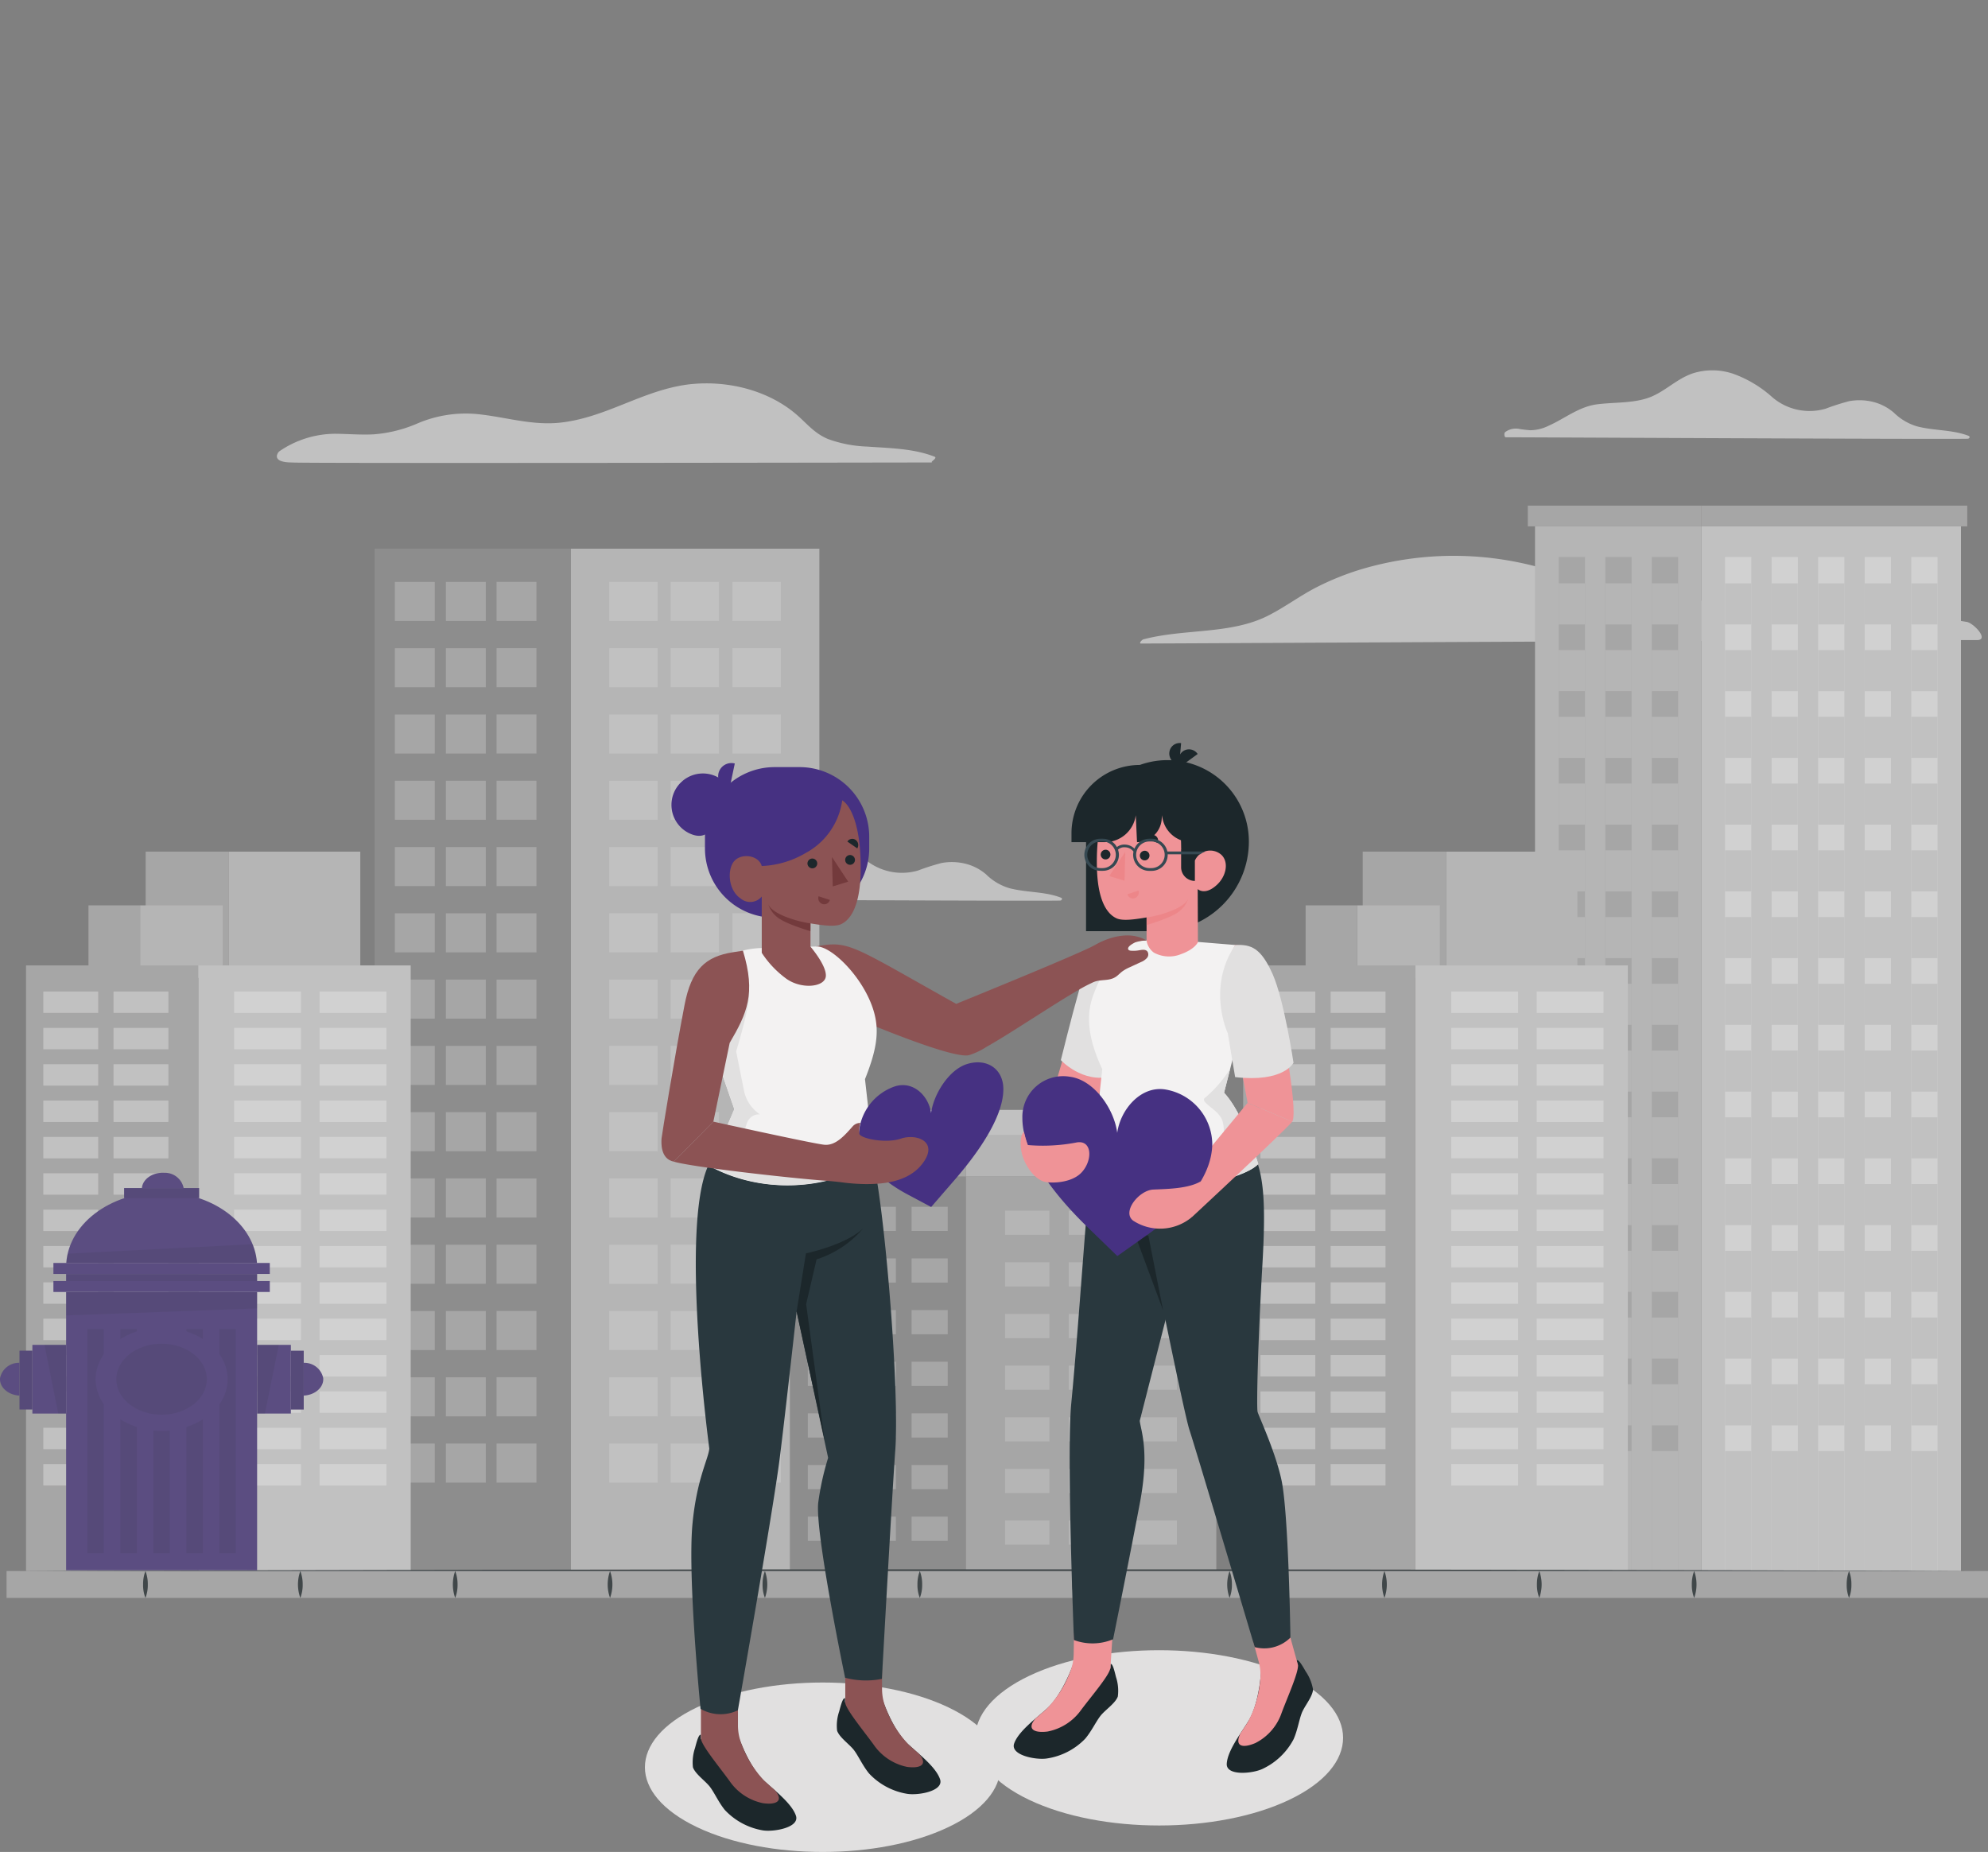 <svg xmlns="http://www.w3.org/2000/svg" xmlns:xlink="http://www.w3.org/1999/xlink" width="319.886" height="298" viewBox="0 0 319.886 298">
  <rect x="0" y="0" width="319.886" height="298" fill="#808080" stroke="none"/>
  <defs>
    <clipPath id="clip-path">
      <rect id="Retângulo_695" data-name="Retângulo 695" width="319.886" height="257.118" fill="none"/>
    </clipPath>
    <clipPath id="clip-path-3">
      <rect id="Retângulo_667" data-name="Retângulo 667" width="30.731" height="1.139" fill="none"/>
    </clipPath>
    <clipPath id="clip-path-4">
      <rect id="Retângulo_668" data-name="Retângulo 668" width="30.685" height="3.024" fill="none"/>
    </clipPath>
    <clipPath id="clip-path-5">
      <rect id="Retângulo_669" data-name="Retângulo 669" width="30.731" height="3.781" fill="none"/>
    </clipPath>
    <clipPath id="clip-path-6">
      <rect id="Retângulo_671" data-name="Retângulo 671" width="2.642" height="36.054" fill="none"/>
    </clipPath>
    <clipPath id="clip-path-11">
      <rect id="Retângulo_683" data-name="Retângulo 683" width="2.07" height="9.465" fill="none"/>
    </clipPath>
    <clipPath id="clip-path-12">
      <rect id="Retângulo_684" data-name="Retângulo 684" width="3.492" height="11.059" fill="none"/>
    </clipPath>
    <clipPath id="clip-path-14">
      <rect id="Retângulo_689" data-name="Retângulo 689" width="3.484" height="11.059" fill="none"/>
    </clipPath>
    <clipPath id="clip-path-15">
      <rect id="Retângulo_690" data-name="Retângulo 690" width="14.57" height="11.428" fill="none"/>
    </clipPath>
    <clipPath id="clip-path-16">
      <rect id="Retângulo_693" data-name="Retângulo 693" width="12.067" height="1.624" fill="none"/>
    </clipPath>
    <clipPath id="clip-path-17">
      <rect id="Retângulo_278" data-name="Retângulo 278" width="112.342" height="178.438" fill="none"/>
    </clipPath>
    <clipPath id="clip-path-19">
      <rect id="Retângulo_274" data-name="Retângulo 274" width="1.851" height="1.282" transform="translate(77.627 23.736)" fill="none"/>
    </clipPath>
    <clipPath id="clip-path-20">
      <rect id="Retângulo_275" data-name="Retângulo 275" width="2.586" height="4.682" transform="translate(74.709 17.486)" fill="none"/>
    </clipPath>
    <clipPath id="clip-path-21">
      <rect id="Retângulo_276" data-name="Retângulo 276" width="6.717" height="4.29" transform="translate(80.722 25.009)" fill="none"/>
    </clipPath>
  </defs>
  <g id="Grupo_519" data-name="Grupo 519" transform="translate(-35.057 -113)">
    <g id="Grupo_518" data-name="Grupo 518" transform="translate(35.057 113)" opacity="0.64">
      <g id="Grupo_517" data-name="Grupo 517" clip-path="url(#clip-path)">
        <g id="Grupo_516" data-name="Grupo 516">
          <g id="Grupo_515" data-name="Grupo 515" clip-path="url(#clip-path)">
            <path id="Caminho_374" data-name="Caminho 374" d="M107.578,80.892c4.069,0,105.836-.557,134.535-.557,2.01,0-.533-2.727-1.644-2.921-3.533-.605-7.209-.605-10.815-.927a43.544,43.544,0,0,1-10.3-2.024,47.321,47.321,0,0,0-8.706-2.424c-5.927-.727-11.117,1.817-16.672,2.9a15.609,15.609,0,0,1-10.089-1.079c-2.565-1.212-4.9-2.655-7.585-3.721a52.15,52.15,0,0,0-33.221-1.212,43.821,43.821,0,0,0-7.269,2.921c-2.711,1.394-5.052,3.181-7.772,4.556-6.026,3.06-13.472,2.067-20.085,3.818-.324.139-.732.672-.377.672" transform="translate(76.011 22.659)" fill="#e6e6e6"/>
            <path id="Caminho_377" data-name="Caminho 377" d="M142,55.266c3.932,0,70.146.339,74.309.236.3,0,.456-.351.162-.466-2.626-1.018-5.6-.812-8.327-1.534a8.969,8.969,0,0,1-3.7-2.192A8.147,8.147,0,0,0,201,49.546a9.233,9.233,0,0,0-3.755-.091,37.247,37.247,0,0,0-3.785,1.212,9.217,9.217,0,0,1-8.544-1.817,19.079,19.079,0,0,0-6.265-3.782A10.423,10.423,0,0,0,172.024,45c-2.433.86-4.095,2.593-6.381,3.635-2.7,1.212-5.933.946-8.923,1.322s-5.285,2.345-7.9,3.484a6.765,6.765,0,0,1-2.851.691q-.876-.06-1.738-.194a2.839,2.839,0,0,0-2.372.528c-.147.188-.116.8.147.8" transform="translate(100.297 15.097)" fill="#e6e6e6"/>
            <path id="Caminho_378" data-name="Caminho 378" d="M56.466,110.753c3.932,0,70.153.339,74.309.236.3,0,.464-.351.162-.466-2.618-1.018-5.6-.812-8.319-1.534a8.946,8.946,0,0,1-3.709-2.192,8.067,8.067,0,0,0-3.446-1.764,9.169,9.169,0,0,0-3.746-.091,36.608,36.608,0,0,0-3.794,1.212,9.232,9.232,0,0,1-8.544-1.817,19.047,19.047,0,0,0-6.258-3.782,10.444,10.444,0,0,0-6.635-.066c-2.426.86-4.095,2.593-6.374,3.635-2.711,1.212-5.94.946-8.93,1.322s-5.276,2.345-7.9,3.478a6.727,6.727,0,0,1-2.858.7q-.876-.06-1.738-.194a2.84,2.84,0,0,0-2.363.521c-.147.2-.116.806.138.806" transform="translate(39.788 33.924)" fill="#e6e6e6"/>
            <path id="Caminho_379" data-name="Caminho 379" d="M28.543,58.788c.077.175,104.361,0,103.047,0-.6,0,.912-.7.324-.933-3.4-1.321-7.107-1.357-10.815-1.623a20.432,20.432,0,0,1-6.311-1.212c-1.97-.806-3.191-2.213-4.59-3.5-4.369-4.062-11.1-6.064-17.807-5.3-7.416.916-13.264,5.345-20.688,6.157-4.465.492-8.684-.86-13.04-1.339a19.745,19.745,0,0,0-9.8,1.406,21.92,21.92,0,0,1-7.185,1.817c-2.047.11-4.095-.072-6.181-.091a15.957,15.957,0,0,0-9.031,2.837c-.285.248-1.335,1.781,2.071,1.781" transform="translate(18.461 15.628)" fill="#e6e6e6"/>
            <rect id="Retângulo_279" data-name="Retângulo 279" width="40.016" height="164.523" transform="translate(91.828 88.287)" fill="#d3d3d3"/>
            <rect id="Retângulo_280" data-name="Retângulo 280" width="7.779" height="6.284" transform="translate(117.853 93.631)" fill="#e6e6e6"/>
            <rect id="Retângulo_281" data-name="Retângulo 281" width="7.779" height="6.284" transform="translate(107.903 93.631)" fill="#e6e6e6"/>
            <rect id="Retângulo_282" data-name="Retângulo 282" width="7.779" height="6.284" transform="translate(117.853 104.296)" fill="#e6e6e6"/>
            <rect id="Retângulo_283" data-name="Retângulo 283" width="7.779" height="6.284" transform="translate(107.903 104.296)" fill="#e6e6e6"/>
            <rect id="Retângulo_284" data-name="Retângulo 284" width="7.779" height="6.284" transform="translate(117.853 114.961)" fill="#e6e6e6"/>
            <rect id="Retângulo_285" data-name="Retângulo 285" width="7.779" height="6.284" transform="translate(107.903 114.961)" fill="#e6e6e6"/>
            <rect id="Retângulo_286" data-name="Retângulo 286" width="7.779" height="6.284" transform="translate(117.853 125.625)" fill="#e6e6e6"/>
            <rect id="Retângulo_287" data-name="Retângulo 287" width="7.779" height="6.284" transform="translate(107.903 125.625)" fill="#e6e6e6"/>
            <rect id="Retângulo_288" data-name="Retângulo 288" width="7.779" height="6.284" transform="translate(117.853 136.297)" fill="#e6e6e6"/>
            <rect id="Retângulo_289" data-name="Retângulo 289" width="7.779" height="6.284" transform="translate(107.903 136.297)" fill="#e6e6e6"/>
            <rect id="Retângulo_290" data-name="Retângulo 290" width="7.779" height="6.284" transform="translate(117.853 146.962)" fill="#e6e6e6"/>
            <rect id="Retângulo_291" data-name="Retângulo 291" width="7.779" height="6.284" transform="translate(107.903 146.962)" fill="#e6e6e6"/>
            <rect id="Retângulo_292" data-name="Retângulo 292" width="7.779" height="6.284" transform="translate(117.853 157.625)" fill="#e6e6e6"/>
            <rect id="Retângulo_293" data-name="Retângulo 293" width="7.779" height="6.284" transform="translate(107.903 157.625)" fill="#e6e6e6"/>
            <rect id="Retângulo_294" data-name="Retângulo 294" width="7.779" height="6.284" transform="translate(117.853 168.29)" fill="#e6e6e6"/>
            <rect id="Retângulo_295" data-name="Retângulo 295" width="7.779" height="6.284" transform="translate(107.903 168.29)" fill="#e6e6e6"/>
            <rect id="Retângulo_296" data-name="Retângulo 296" width="7.779" height="6.284" transform="translate(117.853 178.955)" fill="#e6e6e6"/>
            <rect id="Retângulo_297" data-name="Retângulo 297" width="7.779" height="6.284" transform="translate(107.903 178.955)" fill="#e6e6e6"/>
            <rect id="Retângulo_298" data-name="Retângulo 298" width="7.779" height="6.284" transform="translate(117.853 189.627)" fill="#e6e6e6"/>
            <rect id="Retângulo_299" data-name="Retângulo 299" width="7.779" height="6.284" transform="translate(107.903 189.627)" fill="#e6e6e6"/>
            <rect id="Retângulo_300" data-name="Retângulo 300" width="7.779" height="6.284" transform="translate(117.853 200.285)" fill="#e6e6e6"/>
            <rect id="Retângulo_301" data-name="Retângulo 301" width="7.779" height="6.284" transform="translate(107.903 200.285)" fill="#e6e6e6"/>
            <rect id="Retângulo_302" data-name="Retângulo 302" width="7.779" height="6.284" transform="translate(117.853 210.95)" fill="#e6e6e6"/>
            <rect id="Retângulo_303" data-name="Retângulo 303" width="7.779" height="6.284" transform="translate(107.903 210.95)" fill="#e6e6e6"/>
            <rect id="Retângulo_304" data-name="Retângulo 304" width="7.779" height="6.284" transform="translate(117.853 221.615)" fill="#e6e6e6"/>
            <rect id="Retângulo_305" data-name="Retângulo 305" width="7.779" height="6.284" transform="translate(107.903 221.615)" fill="#e6e6e6"/>
            <rect id="Retângulo_306" data-name="Retângulo 306" width="7.779" height="6.284" transform="translate(117.853 232.286)" fill="#e6e6e6"/>
            <rect id="Retângulo_307" data-name="Retângulo 307" width="7.779" height="6.284" transform="translate(98.038 232.286)" fill="#e6e6e6"/>
            <rect id="Retângulo_308" data-name="Retângulo 308" width="7.779" height="6.284" transform="translate(98.038 221.621)" fill="#e6e6e6"/>
            <rect id="Retângulo_309" data-name="Retângulo 309" width="7.779" height="6.284" transform="translate(98.038 210.956)" fill="#e6e6e6"/>
            <rect id="Retângulo_310" data-name="Retângulo 310" width="7.779" height="6.284" transform="translate(98.038 200.292)" fill="#e6e6e6"/>
            <rect id="Retângulo_311" data-name="Retângulo 311" width="7.779" height="6.284" transform="translate(98.038 189.621)" fill="#e6e6e6"/>
            <rect id="Retângulo_312" data-name="Retângulo 312" width="7.779" height="6.284" transform="translate(98.038 178.956)" fill="#e6e6e6"/>
            <rect id="Retângulo_313" data-name="Retângulo 313" width="7.779" height="6.284" transform="translate(98.038 168.292)" fill="#e6e6e6"/>
            <rect id="Retângulo_314" data-name="Retângulo 314" width="7.779" height="6.284" transform="translate(98.038 157.627)" fill="#e6e6e6"/>
            <rect id="Retângulo_315" data-name="Retângulo 315" width="7.779" height="6.284" transform="translate(98.038 146.962)" fill="#e6e6e6"/>
            <rect id="Retângulo_316" data-name="Retângulo 316" width="7.779" height="6.284" transform="translate(98.038 136.297)" fill="#e6e6e6"/>
            <rect id="Retângulo_317" data-name="Retângulo 317" width="7.779" height="6.284" transform="translate(98.038 125.632)" fill="#e6e6e6"/>
            <rect id="Retângulo_318" data-name="Retângulo 318" width="7.779" height="6.284" transform="translate(98.038 114.967)" fill="#e6e6e6"/>
            <rect id="Retângulo_319" data-name="Retângulo 319" width="7.779" height="6.284" transform="translate(98.038 104.302)" fill="#e6e6e6"/>
            <rect id="Retângulo_320" data-name="Retângulo 320" width="7.779" height="6.284" transform="translate(98.038 93.637)" fill="#e6e6e6"/>
            <rect id="Retângulo_321" data-name="Retângulo 321" width="7.779" height="6.284" transform="translate(107.903 232.286)" fill="#e6e6e6"/>
            <rect id="Retângulo_322" data-name="Retângulo 322" width="31.551" height="164.523" transform="translate(60.275 88.287)" fill="#959595"/>
            <rect id="Retângulo_323" data-name="Retângulo 323" width="6.42" height="6.284" transform="translate(63.537 232.286)" fill="#bcbbbb"/>
            <rect id="Retângulo_324" data-name="Retângulo 324" width="6.42" height="6.284" transform="translate(71.75 232.286)" fill="#bcbbbb"/>
            <rect id="Retângulo_325" data-name="Retângulo 325" width="6.42" height="6.284" transform="translate(63.537 221.621)" fill="#bcbbbb"/>
            <rect id="Retângulo_326" data-name="Retângulo 326" width="6.42" height="6.284" transform="translate(71.75 221.621)" fill="#bcbbbb"/>
            <rect id="Retângulo_327" data-name="Retângulo 327" width="6.42" height="6.284" transform="translate(63.537 210.956)" fill="#bcbbbb"/>
            <rect id="Retângulo_328" data-name="Retângulo 328" width="6.42" height="6.284" transform="translate(71.75 210.956)" fill="#bcbbbb"/>
            <rect id="Retângulo_329" data-name="Retângulo 329" width="6.42" height="6.284" transform="translate(63.537 200.292)" fill="#bcbbbb"/>
            <rect id="Retângulo_330" data-name="Retângulo 330" width="6.42" height="6.284" transform="translate(71.75 200.292)" fill="#bcbbbb"/>
            <rect id="Retângulo_331" data-name="Retângulo 331" width="6.42" height="6.284" transform="translate(63.537 189.621)" fill="#bcbbbb"/>
            <rect id="Retângulo_332" data-name="Retângulo 332" width="6.42" height="6.284" transform="translate(71.75 189.621)" fill="#bcbbbb"/>
            <rect id="Retângulo_333" data-name="Retângulo 333" width="6.42" height="6.284" transform="translate(63.537 178.956)" fill="#bcbbbb"/>
            <rect id="Retângulo_334" data-name="Retângulo 334" width="6.42" height="6.284" transform="translate(71.75 178.956)" fill="#bcbbbb"/>
            <rect id="Retângulo_335" data-name="Retângulo 335" width="6.42" height="6.284" transform="translate(63.537 168.292)" fill="#bcbbbb"/>
            <rect id="Retângulo_336" data-name="Retângulo 336" width="6.42" height="6.284" transform="translate(71.75 168.292)" fill="#bcbbbb"/>
            <rect id="Retângulo_337" data-name="Retângulo 337" width="6.42" height="6.284" transform="translate(63.537 157.627)" fill="#bcbbbb"/>
            <rect id="Retângulo_338" data-name="Retângulo 338" width="6.42" height="6.284" transform="translate(71.75 157.627)" fill="#bcbbbb"/>
            <rect id="Retângulo_339" data-name="Retângulo 339" width="6.42" height="6.284" transform="translate(63.537 146.962)" fill="#bcbbbb"/>
            <rect id="Retângulo_340" data-name="Retângulo 340" width="6.42" height="6.284" transform="translate(71.75 146.962)" fill="#bcbbbb"/>
            <rect id="Retângulo_341" data-name="Retângulo 341" width="6.42" height="6.284" transform="translate(63.537 136.297)" fill="#bcbbbb"/>
            <rect id="Retângulo_342" data-name="Retângulo 342" width="6.42" height="6.284" transform="translate(71.75 136.297)" fill="#bcbbbb"/>
            <rect id="Retângulo_343" data-name="Retângulo 343" width="6.42" height="6.284" transform="translate(63.537 125.632)" fill="#bcbbbb"/>
            <rect id="Retângulo_344" data-name="Retângulo 344" width="6.42" height="6.284" transform="translate(71.75 125.632)" fill="#bcbbbb"/>
            <rect id="Retângulo_345" data-name="Retângulo 345" width="6.42" height="6.284" transform="translate(63.537 114.967)" fill="#bcbbbb"/>
            <rect id="Retângulo_346" data-name="Retângulo 346" width="6.42" height="6.284" transform="translate(71.75 114.967)" fill="#bcbbbb"/>
            <rect id="Retângulo_347" data-name="Retângulo 347" width="6.42" height="6.284" transform="translate(63.537 104.302)" fill="#bcbbbb"/>
            <rect id="Retângulo_348" data-name="Retângulo 348" width="6.42" height="6.284" transform="translate(71.75 104.302)" fill="#bcbbbb"/>
            <rect id="Retângulo_349" data-name="Retângulo 349" width="6.42" height="6.284" transform="translate(63.537 93.637)" fill="#bcbbbb"/>
            <rect id="Retângulo_350" data-name="Retângulo 350" width="6.42" height="6.284" transform="translate(79.899 93.631)" fill="#bcbbbb"/>
            <rect id="Retângulo_351" data-name="Retângulo 351" width="6.42" height="6.284" transform="translate(79.899 104.296)" fill="#bcbbbb"/>
            <rect id="Retângulo_352" data-name="Retângulo 352" width="6.42" height="6.284" transform="translate(79.899 114.961)" fill="#bcbbbb"/>
            <rect id="Retângulo_353" data-name="Retângulo 353" width="6.42" height="6.284" transform="translate(79.899 125.625)" fill="#bcbbbb"/>
            <rect id="Retângulo_354" data-name="Retângulo 354" width="6.42" height="6.284" transform="translate(79.899 136.297)" fill="#bcbbbb"/>
            <rect id="Retângulo_355" data-name="Retângulo 355" width="6.42" height="6.284" transform="translate(79.899 146.962)" fill="#bcbbbb"/>
            <rect id="Retângulo_356" data-name="Retângulo 356" width="6.42" height="6.284" transform="translate(79.899 157.625)" fill="#bcbbbb"/>
            <rect id="Retângulo_357" data-name="Retângulo 357" width="6.42" height="6.284" transform="translate(79.899 168.29)" fill="#bcbbbb"/>
            <rect id="Retângulo_358" data-name="Retângulo 358" width="6.42" height="6.284" transform="translate(79.899 178.955)" fill="#bcbbbb"/>
            <rect id="Retângulo_359" data-name="Retângulo 359" width="6.42" height="6.284" transform="translate(79.899 189.627)" fill="#bcbbbb"/>
            <rect id="Retângulo_360" data-name="Retângulo 360" width="6.42" height="6.284" transform="translate(79.899 200.285)" fill="#bcbbbb"/>
            <rect id="Retângulo_361" data-name="Retângulo 361" width="6.42" height="6.284" transform="translate(79.899 210.95)" fill="#bcbbbb"/>
            <rect id="Retângulo_362" data-name="Retângulo 362" width="6.42" height="6.284" transform="translate(79.899 221.615)" fill="#bcbbbb"/>
            <rect id="Retângulo_363" data-name="Retângulo 363" width="6.42" height="6.284" transform="translate(79.899 232.286)" fill="#bcbbbb"/>
            <rect id="Retângulo_364" data-name="Retângulo 364" width="6.42" height="6.284" transform="translate(71.75 93.637)" fill="#bcbbbb"/>
            <rect id="Retângulo_365" data-name="Retângulo 365" width="41.739" height="168.111" transform="translate(273.796 84.699)" fill="#e6e6e6"/>
            <rect id="Retângulo_366" data-name="Retângulo 366" width="42.745" height="3.344" transform="translate(273.803 81.355)" fill="#bcbbbb"/>
            <rect id="Retângulo_367" data-name="Retângulo 367" width="4.226" height="163.178" transform="translate(307.541 89.632)" fill="#fff"/>
            <rect id="Retângulo_368" data-name="Retângulo 368" width="4.226" height="163.178" transform="translate(300.047 89.632)" fill="#fff"/>
            <rect id="Retângulo_369" data-name="Retângulo 369" width="4.226" height="163.178" transform="translate(292.553 89.632)" fill="#fff"/>
            <rect id="Retângulo_370" data-name="Retângulo 370" width="4.226" height="163.178" transform="translate(285.067 89.632)" fill="#fff"/>
            <rect id="Retângulo_371" data-name="Retângulo 371" width="4.226" height="163.178" transform="translate(277.573 89.632)" fill="#fff"/>
            <rect id="Retângulo_372" data-name="Retângulo 372" width="4.226" height="6.611" transform="translate(307.541 93.868)" fill="#e6e6e6"/>
            <rect id="Retângulo_373" data-name="Retângulo 373" width="4.226" height="6.611" transform="translate(300.047 93.868)" fill="#e6e6e6"/>
            <rect id="Retângulo_374" data-name="Retângulo 374" width="4.226" height="6.611" transform="translate(292.561 93.868)" fill="#e6e6e6"/>
            <rect id="Retângulo_375" data-name="Retângulo 375" width="4.226" height="6.611" transform="translate(285.059 93.868)" fill="#e6e6e6"/>
            <rect id="Retângulo_376" data-name="Retângulo 376" width="4.226" height="6.611" transform="translate(277.573 93.868)" fill="#e6e6e6"/>
            <rect id="Retângulo_377" data-name="Retângulo 377" width="4.226" height="6.611" transform="translate(307.541 104.6)" fill="#e6e6e6"/>
            <rect id="Retângulo_378" data-name="Retângulo 378" width="4.226" height="6.611" transform="translate(300.047 104.6)" fill="#e6e6e6"/>
            <rect id="Retângulo_379" data-name="Retângulo 379" width="4.226" height="6.611" transform="translate(292.561 104.6)" fill="#e6e6e6"/>
            <rect id="Retângulo_380" data-name="Retângulo 380" width="4.226" height="6.611" transform="translate(285.059 104.6)" fill="#e6e6e6"/>
            <rect id="Retângulo_381" data-name="Retângulo 381" width="4.226" height="6.611" transform="translate(277.573 104.6)" fill="#e6e6e6"/>
            <rect id="Retângulo_382" data-name="Retângulo 382" width="4.226" height="6.611" transform="translate(307.541 115.342)" fill="#e6e6e6"/>
            <rect id="Retângulo_383" data-name="Retângulo 383" width="4.226" height="6.611" transform="translate(300.047 115.342)" fill="#e6e6e6"/>
            <rect id="Retângulo_384" data-name="Retângulo 384" width="4.226" height="6.611" transform="translate(292.561 115.342)" fill="#e6e6e6"/>
            <rect id="Retângulo_385" data-name="Retângulo 385" width="4.226" height="6.611" transform="translate(285.059 115.342)" fill="#e6e6e6"/>
            <rect id="Retângulo_386" data-name="Retângulo 386" width="4.226" height="6.611" transform="translate(277.573 115.342)" fill="#e6e6e6"/>
            <rect id="Retângulo_387" data-name="Retângulo 387" width="4.226" height="6.611" transform="translate(307.541 126.081)" fill="#e6e6e6"/>
            <rect id="Retângulo_388" data-name="Retângulo 388" width="4.226" height="6.611" transform="translate(300.047 126.081)" fill="#e6e6e6"/>
            <rect id="Retângulo_389" data-name="Retângulo 389" width="4.226" height="6.611" transform="translate(292.561 126.081)" fill="#e6e6e6"/>
            <rect id="Retângulo_390" data-name="Retângulo 390" width="4.226" height="6.611" transform="translate(285.059 126.081)" fill="#e6e6e6"/>
            <rect id="Retângulo_391" data-name="Retângulo 391" width="4.226" height="6.611" transform="translate(277.573 126.081)" fill="#e6e6e6"/>
            <rect id="Retângulo_392" data-name="Retângulo 392" width="4.226" height="6.611" transform="translate(307.541 136.823)" fill="#e6e6e6"/>
            <rect id="Retângulo_393" data-name="Retângulo 393" width="4.226" height="6.611" transform="translate(300.047 136.823)" fill="#e6e6e6"/>
            <rect id="Retângulo_394" data-name="Retângulo 394" width="4.226" height="6.611" transform="translate(292.561 136.823)" fill="#e6e6e6"/>
            <rect id="Retângulo_395" data-name="Retângulo 395" width="4.226" height="6.611" transform="translate(285.059 136.823)" fill="#e6e6e6"/>
            <rect id="Retângulo_396" data-name="Retângulo 396" width="4.226" height="6.611" transform="translate(277.573 136.823)" fill="#e6e6e6"/>
            <rect id="Retângulo_397" data-name="Retângulo 397" width="4.226" height="6.611" transform="translate(307.541 147.562)" fill="#e6e6e6"/>
            <rect id="Retângulo_398" data-name="Retângulo 398" width="4.226" height="6.611" transform="translate(300.047 147.562)" fill="#e6e6e6"/>
            <rect id="Retângulo_399" data-name="Retângulo 399" width="4.226" height="6.611" transform="translate(292.561 147.562)" fill="#e6e6e6"/>
            <rect id="Retângulo_400" data-name="Retângulo 400" width="4.226" height="6.611" transform="translate(285.059 147.562)" fill="#e6e6e6"/>
            <rect id="Retângulo_401" data-name="Retângulo 401" width="4.226" height="6.611" transform="translate(277.573 147.562)" fill="#e6e6e6"/>
            <rect id="Retângulo_402" data-name="Retângulo 402" width="4.226" height="6.611" transform="translate(307.541 158.299)" fill="#e6e6e6"/>
            <rect id="Retângulo_403" data-name="Retângulo 403" width="4.226" height="6.611" transform="translate(300.047 158.299)" fill="#e6e6e6"/>
            <rect id="Retângulo_404" data-name="Retângulo 404" width="4.226" height="6.611" transform="translate(292.561 158.299)" fill="#e6e6e6"/>
            <rect id="Retângulo_405" data-name="Retângulo 405" width="4.226" height="6.611" transform="translate(285.059 158.299)" fill="#e6e6e6"/>
            <rect id="Retângulo_406" data-name="Retângulo 406" width="4.226" height="6.611" transform="translate(277.573 158.299)" fill="#e6e6e6"/>
            <rect id="Retângulo_407" data-name="Retângulo 407" width="4.226" height="6.611" transform="translate(307.541 169.043)" fill="#e6e6e6"/>
            <rect id="Retângulo_408" data-name="Retângulo 408" width="4.226" height="6.611" transform="translate(300.047 169.043)" fill="#e6e6e6"/>
            <rect id="Retângulo_409" data-name="Retângulo 409" width="4.226" height="6.611" transform="translate(292.561 169.043)" fill="#e6e6e6"/>
            <rect id="Retângulo_410" data-name="Retângulo 410" width="4.226" height="6.611" transform="translate(285.059 169.043)" fill="#e6e6e6"/>
            <rect id="Retângulo_411" data-name="Retângulo 411" width="4.226" height="6.611" transform="translate(277.573 169.043)" fill="#e6e6e6"/>
            <rect id="Retângulo_412" data-name="Retângulo 412" width="4.226" height="6.611" transform="translate(307.541 179.78)" fill="#e6e6e6"/>
            <rect id="Retângulo_413" data-name="Retângulo 413" width="4.226" height="6.611" transform="translate(300.047 179.78)" fill="#e6e6e6"/>
            <rect id="Retângulo_414" data-name="Retângulo 414" width="4.226" height="6.611" transform="translate(292.561 179.78)" fill="#e6e6e6"/>
            <rect id="Retângulo_415" data-name="Retângulo 415" width="4.226" height="6.611" transform="translate(285.059 179.78)" fill="#e6e6e6"/>
            <rect id="Retângulo_416" data-name="Retângulo 416" width="4.226" height="6.611" transform="translate(277.573 179.78)" fill="#e6e6e6"/>
            <rect id="Retângulo_417" data-name="Retângulo 417" width="4.226" height="6.611" transform="translate(307.541 190.524)" fill="#e6e6e6"/>
            <rect id="Retângulo_418" data-name="Retângulo 418" width="4.226" height="6.611" transform="translate(300.047 190.524)" fill="#e6e6e6"/>
            <rect id="Retângulo_419" data-name="Retângulo 419" width="4.226" height="6.611" transform="translate(292.561 190.524)" fill="#e6e6e6"/>
            <rect id="Retângulo_420" data-name="Retângulo 420" width="4.226" height="6.611" transform="translate(285.059 190.524)" fill="#e6e6e6"/>
            <rect id="Retângulo_421" data-name="Retângulo 421" width="4.226" height="6.611" transform="translate(277.573 190.524)" fill="#e6e6e6"/>
            <rect id="Retângulo_422" data-name="Retângulo 422" width="4.226" height="6.611" transform="translate(307.541 201.261)" fill="#e6e6e6"/>
            <rect id="Retângulo_423" data-name="Retângulo 423" width="4.226" height="6.611" transform="translate(300.047 201.261)" fill="#e6e6e6"/>
            <rect id="Retângulo_424" data-name="Retângulo 424" width="4.226" height="6.611" transform="translate(292.561 201.261)" fill="#e6e6e6"/>
            <rect id="Retângulo_425" data-name="Retângulo 425" width="4.226" height="6.611" transform="translate(285.059 201.261)" fill="#e6e6e6"/>
            <rect id="Retângulo_426" data-name="Retângulo 426" width="4.226" height="6.611" transform="translate(277.573 201.261)" fill="#e6e6e6"/>
            <rect id="Retângulo_427" data-name="Retângulo 427" width="4.226" height="6.611" transform="translate(307.541 212.005)" fill="#e6e6e6"/>
            <rect id="Retângulo_428" data-name="Retângulo 428" width="4.226" height="6.611" transform="translate(300.047 212.005)" fill="#e6e6e6"/>
            <rect id="Retângulo_429" data-name="Retângulo 429" width="4.226" height="6.611" transform="translate(292.561 212.005)" fill="#e6e6e6"/>
            <rect id="Retângulo_430" data-name="Retângulo 430" width="4.226" height="6.611" transform="translate(285.059 212.005)" fill="#e6e6e6"/>
            <rect id="Retângulo_431" data-name="Retângulo 431" width="4.226" height="6.611" transform="translate(277.573 212.005)" fill="#e6e6e6"/>
            <rect id="Retângulo_432" data-name="Retângulo 432" width="4.226" height="6.611" transform="translate(307.541 222.742)" fill="#e6e6e6"/>
            <rect id="Retângulo_433" data-name="Retângulo 433" width="4.226" height="6.611" transform="translate(300.047 222.742)" fill="#e6e6e6"/>
            <rect id="Retângulo_434" data-name="Retângulo 434" width="4.226" height="6.611" transform="translate(292.561 222.742)" fill="#e6e6e6"/>
            <rect id="Retângulo_435" data-name="Retângulo 435" width="4.226" height="6.611" transform="translate(285.059 222.742)" fill="#e6e6e6"/>
            <rect id="Retângulo_436" data-name="Retângulo 436" width="4.226" height="6.611" transform="translate(277.573 222.742)" fill="#e6e6e6"/>
            <rect id="Retângulo_437" data-name="Retângulo 437" width="4.226" height="19.33" transform="translate(307.541 233.486)" fill="#e6e6e6"/>
            <rect id="Retângulo_438" data-name="Retângulo 438" width="4.226" height="19.33" transform="translate(300.047 233.486)" fill="#e6e6e6"/>
            <rect id="Retângulo_439" data-name="Retângulo 439" width="4.226" height="19.33" transform="translate(292.553 233.486)" fill="#e6e6e6"/>
            <rect id="Retângulo_440" data-name="Retângulo 440" width="4.226" height="19.33" transform="translate(285.067 233.486)" fill="#e6e6e6"/>
            <rect id="Retângulo_441" data-name="Retângulo 441" width="4.226" height="19.33" transform="translate(277.573 233.486)" fill="#e6e6e6"/>
            <rect id="Retângulo_442" data-name="Retângulo 442" width="26.799" height="168.111" transform="translate(246.997 84.699)" fill="#d3d3d3"/>
            <rect id="Retângulo_443" data-name="Retângulo 443" width="27.958" height="3.344" transform="translate(245.838 81.355)" fill="#bcbbbb"/>
            <rect id="Retângulo_444" data-name="Retângulo 444" width="4.226" height="163.178" transform="translate(265.793 89.632)" fill="#bcbbbb"/>
            <rect id="Retângulo_445" data-name="Retângulo 445" width="4.226" height="163.178" transform="translate(258.308 89.632)" fill="#bcbbbb"/>
            <rect id="Retângulo_446" data-name="Retângulo 446" width="4.226" height="163.178" transform="translate(250.813 89.632)" fill="#bcbbbb"/>
            <rect id="Retângulo_447" data-name="Retângulo 447" width="4.226" height="6.611" transform="translate(265.8 93.868)" fill="#d3d3d3"/>
            <rect id="Retângulo_448" data-name="Retângulo 448" width="4.226" height="6.611" transform="translate(258.306 93.868)" fill="#d3d3d3"/>
            <rect id="Retângulo_449" data-name="Retângulo 449" width="4.226" height="6.611" transform="translate(250.813 93.868)" fill="#d3d3d3"/>
            <rect id="Retângulo_450" data-name="Retângulo 450" width="4.226" height="6.611" transform="translate(265.8 104.6)" fill="#d3d3d3"/>
            <rect id="Retângulo_451" data-name="Retângulo 451" width="4.226" height="6.611" transform="translate(258.306 104.6)" fill="#d3d3d3"/>
            <rect id="Retângulo_452" data-name="Retângulo 452" width="4.226" height="6.611" transform="translate(250.813 104.6)" fill="#d3d3d3"/>
            <rect id="Retângulo_453" data-name="Retângulo 453" width="4.226" height="6.611" transform="translate(265.8 115.342)" fill="#d3d3d3"/>
            <rect id="Retângulo_454" data-name="Retângulo 454" width="4.226" height="6.611" transform="translate(258.306 115.342)" fill="#d3d3d3"/>
            <rect id="Retângulo_455" data-name="Retângulo 455" width="4.226" height="6.611" transform="translate(250.813 115.342)" fill="#d3d3d3"/>
            <rect id="Retângulo_456" data-name="Retângulo 456" width="4.226" height="6.611" transform="translate(265.8 126.081)" fill="#d3d3d3"/>
            <rect id="Retângulo_457" data-name="Retângulo 457" width="4.226" height="6.611" transform="translate(258.306 126.081)" fill="#d3d3d3"/>
            <rect id="Retângulo_458" data-name="Retângulo 458" width="4.226" height="6.611" transform="translate(250.813 126.081)" fill="#d3d3d3"/>
            <rect id="Retângulo_459" data-name="Retângulo 459" width="4.226" height="6.611" transform="translate(265.8 136.823)" fill="#d3d3d3"/>
            <rect id="Retângulo_460" data-name="Retângulo 460" width="4.226" height="6.611" transform="translate(258.306 136.823)" fill="#d3d3d3"/>
            <rect id="Retângulo_461" data-name="Retângulo 461" width="4.226" height="6.611" transform="translate(250.813 136.823)" fill="#d3d3d3"/>
            <rect id="Retângulo_462" data-name="Retângulo 462" width="4.226" height="6.611" transform="translate(265.8 147.562)" fill="#d3d3d3"/>
            <rect id="Retângulo_463" data-name="Retângulo 463" width="4.226" height="6.611" transform="translate(258.306 147.562)" fill="#d3d3d3"/>
            <rect id="Retângulo_464" data-name="Retângulo 464" width="4.226" height="6.611" transform="translate(250.813 147.562)" fill="#d3d3d3"/>
            <rect id="Retângulo_465" data-name="Retângulo 465" width="4.226" height="6.611" transform="translate(265.8 158.299)" fill="#d3d3d3"/>
            <rect id="Retângulo_466" data-name="Retângulo 466" width="4.226" height="6.611" transform="translate(258.306 158.299)" fill="#d3d3d3"/>
            <rect id="Retângulo_467" data-name="Retângulo 467" width="4.226" height="6.611" transform="translate(250.813 158.299)" fill="#d3d3d3"/>
            <rect id="Retângulo_468" data-name="Retângulo 468" width="4.226" height="6.611" transform="translate(265.8 169.043)" fill="#d3d3d3"/>
            <rect id="Retângulo_469" data-name="Retângulo 469" width="4.226" height="6.611" transform="translate(258.306 169.043)" fill="#d3d3d3"/>
            <rect id="Retângulo_470" data-name="Retângulo 470" width="4.226" height="6.611" transform="translate(250.813 169.043)" fill="#d3d3d3"/>
            <rect id="Retângulo_471" data-name="Retângulo 471" width="4.226" height="6.611" transform="translate(265.8 179.78)" fill="#d3d3d3"/>
            <rect id="Retângulo_472" data-name="Retângulo 472" width="4.226" height="6.611" transform="translate(258.306 179.78)" fill="#d3d3d3"/>
            <rect id="Retângulo_473" data-name="Retângulo 473" width="4.226" height="6.611" transform="translate(250.813 179.78)" fill="#d3d3d3"/>
            <rect id="Retângulo_474" data-name="Retângulo 474" width="4.226" height="6.611" transform="translate(265.8 190.524)" fill="#d3d3d3"/>
            <rect id="Retângulo_475" data-name="Retângulo 475" width="4.226" height="6.611" transform="translate(258.306 190.524)" fill="#d3d3d3"/>
            <rect id="Retângulo_476" data-name="Retângulo 476" width="4.226" height="6.611" transform="translate(250.813 190.524)" fill="#d3d3d3"/>
            <rect id="Retângulo_477" data-name="Retângulo 477" width="4.226" height="6.611" transform="translate(265.8 201.261)" fill="#d3d3d3"/>
            <rect id="Retângulo_478" data-name="Retângulo 478" width="4.226" height="6.611" transform="translate(258.306 201.261)" fill="#d3d3d3"/>
            <rect id="Retângulo_479" data-name="Retângulo 479" width="4.226" height="6.611" transform="translate(250.813 201.261)" fill="#d3d3d3"/>
            <rect id="Retângulo_480" data-name="Retângulo 480" width="4.226" height="6.611" transform="translate(265.8 212.005)" fill="#d3d3d3"/>
            <rect id="Retângulo_481" data-name="Retângulo 481" width="4.226" height="6.611" transform="translate(258.306 212.005)" fill="#d3d3d3"/>
            <rect id="Retângulo_482" data-name="Retângulo 482" width="4.226" height="6.611" transform="translate(250.813 212.005)" fill="#d3d3d3"/>
            <rect id="Retângulo_483" data-name="Retângulo 483" width="4.226" height="6.611" transform="translate(265.8 222.742)" fill="#d3d3d3"/>
            <rect id="Retângulo_484" data-name="Retângulo 484" width="4.226" height="6.611" transform="translate(258.306 222.742)" fill="#d3d3d3"/>
            <rect id="Retângulo_485" data-name="Retângulo 485" width="4.226" height="6.611" transform="translate(250.813 222.742)" fill="#d3d3d3"/>
            <rect id="Retângulo_486" data-name="Retângulo 486" width="4.226" height="19.33" transform="translate(265.793 233.486)" fill="#d3d3d3"/>
            <rect id="Retângulo_487" data-name="Retângulo 487" width="4.226" height="19.33" transform="translate(258.308 233.486)" fill="#d3d3d3"/>
            <rect id="Retângulo_488" data-name="Retângulo 488" width="4.226" height="19.33" transform="translate(250.813 233.486)" fill="#d3d3d3"/>
            <rect id="Retângulo_489" data-name="Retângulo 489" width="21.144" height="19.59" transform="translate(36.832 137.036)" fill="#d3d3d3"/>
            <rect id="Retângulo_490" data-name="Retângulo 490" width="13.404" height="20.312" transform="translate(23.435 137.036)" fill="#bcbbbb"/>
            <rect id="Retângulo_491" data-name="Retângulo 491" width="13.303" height="11.659" transform="translate(22.539 145.683)" fill="#d3d3d3"/>
            <rect id="Retângulo_492" data-name="Retângulo 492" width="8.297" height="11.659" transform="translate(14.235 145.683)" fill="#bcbbbb"/>
            <rect id="Retângulo_493" data-name="Retângulo 493" width="34.185" height="97.463" transform="translate(31.901 155.347)" fill="#e6e6e6"/>
            <rect id="Retângulo_494" data-name="Retângulo 494" width="10.754" height="3.447" transform="translate(51.424 159.542)" fill="#fff"/>
            <rect id="Retângulo_495" data-name="Retângulo 495" width="10.754" height="3.447" transform="translate(37.672 159.542)" fill="#fff"/>
            <rect id="Retângulo_496" data-name="Retângulo 496" width="10.754" height="3.447" transform="translate(51.424 165.389)" fill="#fff"/>
            <rect id="Retângulo_497" data-name="Retângulo 497" width="10.754" height="3.447" transform="translate(37.672 165.389)" fill="#fff"/>
            <rect id="Retângulo_498" data-name="Retângulo 498" width="10.754" height="3.447" transform="translate(51.424 171.242)" fill="#fff"/>
            <rect id="Retângulo_499" data-name="Retângulo 499" width="10.754" height="3.447" transform="translate(37.672 171.242)" fill="#fff"/>
            <rect id="Retângulo_500" data-name="Retângulo 500" width="10.754" height="3.447" transform="translate(51.424 177.096)" fill="#fff"/>
            <rect id="Retângulo_501" data-name="Retângulo 501" width="10.754" height="3.447" transform="translate(37.672 177.096)" fill="#fff"/>
            <rect id="Retângulo_502" data-name="Retângulo 502" width="10.754" height="3.447" transform="translate(51.424 182.938)" fill="#fff"/>
            <rect id="Retângulo_503" data-name="Retângulo 503" width="10.754" height="3.447" transform="translate(37.672 182.938)" fill="#fff"/>
            <rect id="Retângulo_504" data-name="Retângulo 504" width="10.754" height="3.447" transform="translate(51.424 188.791)" fill="#fff"/>
            <rect id="Retângulo_505" data-name="Retângulo 505" width="10.754" height="3.447" transform="translate(37.672 188.791)" fill="#fff"/>
            <rect id="Retângulo_506" data-name="Retângulo 506" width="10.754" height="3.447" transform="translate(51.424 194.638)" fill="#fff"/>
            <rect id="Retângulo_507" data-name="Retângulo 507" width="10.754" height="3.447" transform="translate(37.672 194.638)" fill="#fff"/>
            <rect id="Retângulo_508" data-name="Retângulo 508" width="10.754" height="3.447" transform="translate(51.424 200.493)" fill="#fff"/>
            <rect id="Retângulo_509" data-name="Retângulo 509" width="10.754" height="3.447" transform="translate(37.672 200.493)" fill="#fff"/>
            <rect id="Retângulo_510" data-name="Retângulo 510" width="10.754" height="3.447" transform="translate(51.424 206.34)" fill="#fff"/>
            <rect id="Retângulo_511" data-name="Retângulo 511" width="10.754" height="3.447" transform="translate(37.672 206.34)" fill="#fff"/>
            <rect id="Retângulo_512" data-name="Retângulo 512" width="10.754" height="3.447" transform="translate(51.424 212.187)" fill="#fff"/>
            <rect id="Retângulo_513" data-name="Retângulo 513" width="10.754" height="3.447" transform="translate(37.672 212.187)" fill="#fff"/>
            <rect id="Retângulo_514" data-name="Retângulo 514" width="10.754" height="3.447" transform="translate(51.424 218.04)" fill="#fff"/>
            <rect id="Retângulo_515" data-name="Retângulo 515" width="10.754" height="3.447" transform="translate(37.672 218.04)" fill="#fff"/>
            <rect id="Retângulo_516" data-name="Retângulo 516" width="10.754" height="3.447" transform="translate(51.424 223.889)" fill="#fff"/>
            <rect id="Retângulo_517" data-name="Retângulo 517" width="10.754" height="3.447" transform="translate(37.672 223.889)" fill="#fff"/>
            <rect id="Retângulo_518" data-name="Retângulo 518" width="10.754" height="3.447" transform="translate(51.424 229.742)" fill="#fff"/>
            <rect id="Retângulo_519" data-name="Retângulo 519" width="10.754" height="3.447" transform="translate(37.672 229.742)" fill="#fff"/>
            <rect id="Retângulo_520" data-name="Retângulo 520" width="10.754" height="3.447" transform="translate(51.424 235.589)" fill="#fff"/>
            <rect id="Retângulo_521" data-name="Retângulo 521" width="10.754" height="3.447" transform="translate(37.672 235.589)" fill="#fff"/>
            <rect id="Retângulo_522" data-name="Retângulo 522" width="27.704" height="97.463" transform="translate(4.19 155.347)" fill="#bcbbbb"/>
            <rect id="Retângulo_523" data-name="Retângulo 523" width="8.829" height="3.447" transform="translate(6.972 235.589)" fill="#e6e6e6"/>
            <rect id="Retângulo_524" data-name="Retângulo 524" width="8.829" height="3.447" transform="translate(18.267 235.589)" fill="#e6e6e6"/>
            <rect id="Retângulo_525" data-name="Retângulo 525" width="8.829" height="3.447" transform="translate(6.972 229.742)" fill="#e6e6e6"/>
            <rect id="Retângulo_526" data-name="Retângulo 526" width="8.829" height="3.447" transform="translate(18.267 229.742)" fill="#e6e6e6"/>
            <rect id="Retângulo_527" data-name="Retângulo 527" width="8.829" height="3.447" transform="translate(6.972 223.894)" fill="#e6e6e6"/>
            <rect id="Retângulo_528" data-name="Retângulo 528" width="8.829" height="3.447" transform="translate(18.267 223.894)" fill="#e6e6e6"/>
            <rect id="Retângulo_529" data-name="Retângulo 529" width="8.829" height="3.447" transform="translate(6.972 218.04)" fill="#e6e6e6"/>
            <rect id="Retângulo_530" data-name="Retângulo 530" width="8.829" height="3.447" transform="translate(18.267 218.04)" fill="#e6e6e6"/>
            <rect id="Retângulo_531" data-name="Retângulo 531" width="8.829" height="3.447" transform="translate(6.972 212.193)" fill="#e6e6e6"/>
            <rect id="Retângulo_532" data-name="Retângulo 532" width="8.829" height="3.447" transform="translate(18.267 212.193)" fill="#e6e6e6"/>
            <rect id="Retângulo_533" data-name="Retângulo 533" width="8.829" height="3.447" transform="translate(6.972 206.339)" fill="#e6e6e6"/>
            <rect id="Retângulo_534" data-name="Retângulo 534" width="8.829" height="3.447" transform="translate(18.267 206.339)" fill="#e6e6e6"/>
            <rect id="Retângulo_535" data-name="Retângulo 535" width="8.829" height="3.447" transform="translate(6.972 200.491)" fill="#e6e6e6"/>
            <rect id="Retângulo_536" data-name="Retângulo 536" width="8.829" height="3.447" transform="translate(18.267 200.491)" fill="#e6e6e6"/>
            <rect id="Retângulo_537" data-name="Retângulo 537" width="8.829" height="3.447" transform="translate(6.972 194.644)" fill="#e6e6e6"/>
            <rect id="Retângulo_538" data-name="Retângulo 538" width="8.829" height="3.447" transform="translate(18.267 194.644)" fill="#e6e6e6"/>
            <rect id="Retângulo_539" data-name="Retângulo 539" width="8.829" height="3.447" transform="translate(6.972 188.791)" fill="#e6e6e6"/>
            <rect id="Retângulo_540" data-name="Retângulo 540" width="8.829" height="3.447" transform="translate(18.267 188.791)" fill="#e6e6e6"/>
            <rect id="Retângulo_541" data-name="Retângulo 541" width="8.829" height="3.447" transform="translate(6.972 182.944)" fill="#e6e6e6"/>
            <rect id="Retângulo_542" data-name="Retângulo 542" width="8.829" height="3.447" transform="translate(18.267 182.944)" fill="#e6e6e6"/>
            <rect id="Retângulo_543" data-name="Retângulo 543" width="8.829" height="3.447" transform="translate(6.972 177.09)" fill="#e6e6e6"/>
            <rect id="Retângulo_544" data-name="Retângulo 544" width="8.829" height="3.447" transform="translate(18.267 177.09)" fill="#e6e6e6"/>
            <rect id="Retângulo_545" data-name="Retângulo 545" width="8.829" height="3.447" transform="translate(6.972 171.242)" fill="#e6e6e6"/>
            <rect id="Retângulo_546" data-name="Retângulo 546" width="8.829" height="3.447" transform="translate(18.267 171.242)" fill="#e6e6e6"/>
            <rect id="Retângulo_547" data-name="Retângulo 547" width="8.829" height="3.447" transform="translate(6.972 165.395)" fill="#e6e6e6"/>
            <rect id="Retângulo_548" data-name="Retângulo 548" width="8.829" height="3.447" transform="translate(18.267 165.395)" fill="#e6e6e6"/>
            <rect id="Retângulo_549" data-name="Retângulo 549" width="8.829" height="3.447" transform="translate(6.972 159.541)" fill="#e6e6e6"/>
            <rect id="Retângulo_550" data-name="Retângulo 550" width="8.829" height="3.447" transform="translate(18.267 159.541)" fill="#e6e6e6"/>
            <rect id="Retângulo_551" data-name="Retângulo 551" width="21.144" height="19.59" transform="translate(232.675 137.036)" fill="#d3d3d3"/>
            <rect id="Retângulo_552" data-name="Retângulo 552" width="13.404" height="20.312" transform="translate(219.271 137.036)" fill="#bcbbbb"/>
            <rect id="Retângulo_553" data-name="Retângulo 553" width="13.303" height="11.659" transform="translate(218.382 145.683)" fill="#d3d3d3"/>
            <rect id="Retângulo_554" data-name="Retângulo 554" width="8.297" height="11.659" transform="translate(210.085 145.683)" fill="#bcbbbb"/>
            <rect id="Retângulo_555" data-name="Retângulo 555" width="34.185" height="97.463" transform="translate(227.746 155.347)" fill="#e6e6e6"/>
            <rect id="Retângulo_556" data-name="Retângulo 556" width="10.754" height="3.447" transform="translate(247.267 159.542)" fill="#fff"/>
            <rect id="Retângulo_557" data-name="Retângulo 557" width="10.754" height="3.447" transform="translate(233.517 159.542)" fill="#fff"/>
            <rect id="Retângulo_558" data-name="Retângulo 558" width="10.754" height="3.447" transform="translate(247.267 165.389)" fill="#fff"/>
            <rect id="Retângulo_559" data-name="Retângulo 559" width="10.754" height="3.447" transform="translate(233.517 165.389)" fill="#fff"/>
            <rect id="Retângulo_560" data-name="Retângulo 560" width="10.754" height="3.447" transform="translate(247.267 171.242)" fill="#fff"/>
            <rect id="Retângulo_561" data-name="Retângulo 561" width="10.754" height="3.447" transform="translate(233.517 171.242)" fill="#fff"/>
            <rect id="Retângulo_562" data-name="Retângulo 562" width="10.754" height="3.447" transform="translate(247.267 177.096)" fill="#fff"/>
            <rect id="Retângulo_563" data-name="Retângulo 563" width="10.754" height="3.447" transform="translate(233.517 177.096)" fill="#fff"/>
            <rect id="Retângulo_564" data-name="Retângulo 564" width="10.754" height="3.447" transform="translate(247.267 182.938)" fill="#fff"/>
            <rect id="Retângulo_565" data-name="Retângulo 565" width="10.754" height="3.447" transform="translate(233.517 182.938)" fill="#fff"/>
            <rect id="Retângulo_566" data-name="Retângulo 566" width="10.754" height="3.447" transform="translate(247.267 188.791)" fill="#fff"/>
            <rect id="Retângulo_567" data-name="Retângulo 567" width="10.754" height="3.447" transform="translate(233.517 188.791)" fill="#fff"/>
            <rect id="Retângulo_568" data-name="Retângulo 568" width="10.754" height="3.447" transform="translate(247.267 194.638)" fill="#fff"/>
            <rect id="Retângulo_569" data-name="Retângulo 569" width="10.754" height="3.447" transform="translate(233.517 194.638)" fill="#fff"/>
            <rect id="Retângulo_570" data-name="Retângulo 570" width="10.754" height="3.447" transform="translate(247.267 200.493)" fill="#fff"/>
            <rect id="Retângulo_571" data-name="Retângulo 571" width="10.754" height="3.447" transform="translate(233.517 200.493)" fill="#fff"/>
            <rect id="Retângulo_572" data-name="Retângulo 572" width="10.754" height="3.447" transform="translate(247.267 206.34)" fill="#fff"/>
            <rect id="Retângulo_573" data-name="Retângulo 573" width="10.754" height="3.447" transform="translate(233.517 206.34)" fill="#fff"/>
            <rect id="Retângulo_574" data-name="Retângulo 574" width="10.754" height="3.447" transform="translate(247.267 212.187)" fill="#fff"/>
            <rect id="Retângulo_575" data-name="Retângulo 575" width="10.754" height="3.447" transform="translate(233.517 212.187)" fill="#fff"/>
            <rect id="Retângulo_576" data-name="Retângulo 576" width="10.754" height="3.447" transform="translate(247.267 218.04)" fill="#fff"/>
            <rect id="Retângulo_577" data-name="Retângulo 577" width="10.754" height="3.447" transform="translate(233.517 218.04)" fill="#fff"/>
            <rect id="Retângulo_578" data-name="Retângulo 578" width="10.754" height="3.447" transform="translate(247.267 223.889)" fill="#fff"/>
            <rect id="Retângulo_579" data-name="Retângulo 579" width="10.754" height="3.447" transform="translate(233.517 223.889)" fill="#fff"/>
            <rect id="Retângulo_580" data-name="Retângulo 580" width="10.754" height="3.447" transform="translate(247.267 229.742)" fill="#fff"/>
            <rect id="Retângulo_581" data-name="Retângulo 581" width="10.754" height="3.447" transform="translate(233.517 229.742)" fill="#fff"/>
            <rect id="Retângulo_582" data-name="Retângulo 582" width="10.754" height="3.447" transform="translate(247.267 235.589)" fill="#fff"/>
            <rect id="Retângulo_583" data-name="Retângulo 583" width="10.754" height="3.447" transform="translate(233.517 235.589)" fill="#fff"/>
            <rect id="Retângulo_584" data-name="Retângulo 584" width="27.704" height="97.463" transform="translate(200.042 155.347)" fill="#bcbbbb"/>
            <rect id="Retângulo_585" data-name="Retângulo 585" width="8.829" height="3.447" transform="translate(202.817 235.589)" fill="#e6e6e6"/>
            <rect id="Retângulo_586" data-name="Retângulo 586" width="8.829" height="3.447" transform="translate(214.11 235.589)" fill="#e6e6e6"/>
            <rect id="Retângulo_587" data-name="Retângulo 587" width="8.829" height="3.447" transform="translate(202.817 229.742)" fill="#e6e6e6"/>
            <rect id="Retângulo_588" data-name="Retângulo 588" width="8.829" height="3.447" transform="translate(214.11 229.742)" fill="#e6e6e6"/>
            <rect id="Retângulo_589" data-name="Retângulo 589" width="8.829" height="3.447" transform="translate(202.817 223.894)" fill="#e6e6e6"/>
            <rect id="Retângulo_590" data-name="Retângulo 590" width="8.829" height="3.447" transform="translate(214.11 223.894)" fill="#e6e6e6"/>
            <rect id="Retângulo_591" data-name="Retângulo 591" width="8.829" height="3.447" transform="translate(202.817 218.04)" fill="#e6e6e6"/>
            <rect id="Retângulo_592" data-name="Retângulo 592" width="8.829" height="3.447" transform="translate(214.11 218.04)" fill="#e6e6e6"/>
            <rect id="Retângulo_593" data-name="Retângulo 593" width="8.829" height="3.447" transform="translate(202.817 212.193)" fill="#e6e6e6"/>
            <rect id="Retângulo_594" data-name="Retângulo 594" width="8.829" height="3.447" transform="translate(214.11 212.193)" fill="#e6e6e6"/>
            <rect id="Retângulo_595" data-name="Retângulo 595" width="8.829" height="3.447" transform="translate(202.817 206.339)" fill="#e6e6e6"/>
            <rect id="Retângulo_596" data-name="Retângulo 596" width="8.829" height="3.447" transform="translate(214.11 206.339)" fill="#e6e6e6"/>
            <rect id="Retângulo_597" data-name="Retângulo 597" width="8.829" height="3.447" transform="translate(202.817 200.491)" fill="#e6e6e6"/>
            <rect id="Retângulo_598" data-name="Retângulo 598" width="8.829" height="3.447" transform="translate(214.11 200.491)" fill="#e6e6e6"/>
            <rect id="Retângulo_599" data-name="Retângulo 599" width="8.829" height="3.447" transform="translate(202.817 194.644)" fill="#e6e6e6"/>
            <rect id="Retângulo_600" data-name="Retângulo 600" width="8.829" height="3.447" transform="translate(214.11 194.644)" fill="#e6e6e6"/>
            <rect id="Retângulo_601" data-name="Retângulo 601" width="8.829" height="3.447" transform="translate(202.817 188.791)" fill="#e6e6e6"/>
            <rect id="Retângulo_602" data-name="Retângulo 602" width="8.829" height="3.447" transform="translate(214.11 188.791)" fill="#e6e6e6"/>
            <rect id="Retângulo_603" data-name="Retângulo 603" width="8.829" height="3.447" transform="translate(202.817 182.944)" fill="#e6e6e6"/>
            <rect id="Retângulo_604" data-name="Retângulo 604" width="8.829" height="3.447" transform="translate(214.11 182.944)" fill="#e6e6e6"/>
            <rect id="Retângulo_605" data-name="Retângulo 605" width="8.829" height="3.447" transform="translate(202.817 177.09)" fill="#e6e6e6"/>
            <rect id="Retângulo_606" data-name="Retângulo 606" width="8.829" height="3.447" transform="translate(214.11 177.09)" fill="#e6e6e6"/>
            <rect id="Retângulo_607" data-name="Retângulo 607" width="8.829" height="3.447" transform="translate(202.817 171.242)" fill="#e6e6e6"/>
            <rect id="Retângulo_608" data-name="Retângulo 608" width="8.829" height="3.447" transform="translate(214.11 171.242)" fill="#e6e6e6"/>
            <rect id="Retângulo_609" data-name="Retângulo 609" width="8.829" height="3.447" transform="translate(202.817 165.395)" fill="#e6e6e6"/>
            <rect id="Retângulo_610" data-name="Retângulo 610" width="8.829" height="3.447" transform="translate(214.11 165.395)" fill="#e6e6e6"/>
            <rect id="Retângulo_611" data-name="Retângulo 611" width="8.829" height="3.447" transform="translate(202.817 159.541)" fill="#e6e6e6"/>
            <rect id="Retângulo_612" data-name="Retângulo 612" width="8.829" height="3.447" transform="translate(214.11 159.541)" fill="#e6e6e6"/>
            <rect id="Retângulo_613" data-name="Retângulo 613" width="40.325" height="63.504" transform="translate(155.392 189.312)" fill="#bcbbbb"/>
            <rect id="Retângulo_614" data-name="Retângulo 614" width="7.139" height="3.891" transform="translate(182.235 194.807)" fill="#d3d3d3"/>
            <rect id="Retângulo_615" data-name="Retângulo 615" width="7.139" height="3.891" transform="translate(182.235 203.115)" fill="#d3d3d3"/>
            <rect id="Retângulo_616" data-name="Retângulo 616" width="7.139" height="3.891" transform="translate(182.235 211.429)" fill="#d3d3d3"/>
            <rect id="Retângulo_617" data-name="Retângulo 617" width="7.139" height="3.891" transform="translate(182.235 219.737)" fill="#d3d3d3"/>
            <rect id="Retângulo_618" data-name="Retângulo 618" width="7.139" height="3.891" transform="translate(182.235 228.05)" fill="#d3d3d3"/>
            <rect id="Retângulo_619" data-name="Retângulo 619" width="7.139" height="3.891" transform="translate(182.235 236.358)" fill="#d3d3d3"/>
            <rect id="Retângulo_620" data-name="Retângulo 620" width="7.139" height="3.891" transform="translate(182.235 244.665)" fill="#d3d3d3"/>
            <rect id="Retângulo_621" data-name="Retângulo 621" width="7.139" height="3.891" transform="translate(171.968 194.807)" fill="#d3d3d3"/>
            <rect id="Retângulo_622" data-name="Retângulo 622" width="7.139" height="3.891" transform="translate(171.968 203.115)" fill="#d3d3d3"/>
            <rect id="Retângulo_623" data-name="Retângulo 623" width="7.139" height="3.891" transform="translate(171.968 211.429)" fill="#d3d3d3"/>
            <rect id="Retângulo_624" data-name="Retângulo 624" width="7.139" height="3.891" transform="translate(171.968 219.737)" fill="#d3d3d3"/>
            <rect id="Retângulo_625" data-name="Retângulo 625" width="7.139" height="3.891" transform="translate(171.968 228.05)" fill="#d3d3d3"/>
            <rect id="Retângulo_626" data-name="Retângulo 626" width="7.139" height="3.891" transform="translate(171.968 236.358)" fill="#d3d3d3"/>
            <rect id="Retângulo_627" data-name="Retângulo 627" width="7.139" height="3.891" transform="translate(171.968 244.665)" fill="#d3d3d3"/>
            <rect id="Retângulo_628" data-name="Retângulo 628" width="7.139" height="3.891" transform="translate(161.725 194.807)" fill="#d3d3d3"/>
            <rect id="Retângulo_629" data-name="Retângulo 629" width="7.139" height="3.891" transform="translate(161.725 203.115)" fill="#d3d3d3"/>
            <rect id="Retângulo_630" data-name="Retângulo 630" width="7.139" height="3.891" transform="translate(161.725 211.429)" fill="#d3d3d3"/>
            <rect id="Retângulo_631" data-name="Retângulo 631" width="7.139" height="3.891" transform="translate(161.725 219.737)" fill="#d3d3d3"/>
            <rect id="Retângulo_632" data-name="Retângulo 632" width="7.139" height="3.891" transform="translate(161.725 228.05)" fill="#d3d3d3"/>
            <rect id="Retângulo_633" data-name="Retângulo 633" width="7.139" height="3.891" transform="translate(161.725 236.358)" fill="#d3d3d3"/>
            <rect id="Retângulo_634" data-name="Retângulo 634" width="7.139" height="3.891" transform="translate(161.725 244.665)" fill="#d3d3d3"/>
            <rect id="Retângulo_635" data-name="Retângulo 635" width="26.845" height="6.618" transform="translate(155.392 182.694)" fill="#d3d3d3"/>
            <rect id="Retângulo_636" data-name="Retângulo 636" width="17.018" height="4.097" transform="translate(155.392 178.598)" fill="#e6e6e6"/>
            <rect id="Retângulo_637" data-name="Retângulo 637" width="28.289" height="63.504" transform="translate(127.094 189.312)" fill="#959595"/>
            <rect id="Retângulo_638" data-name="Retângulo 638" width="5.809" height="3.891" transform="translate(129.99 244.048)" fill="#bcbbbb"/>
            <rect id="Retângulo_639" data-name="Retângulo 639" width="5.809" height="3.891" transform="translate(129.99 235.734)" fill="#bcbbbb"/>
            <rect id="Retângulo_640" data-name="Retângulo 640" width="5.809" height="3.891" transform="translate(129.99 227.426)" fill="#bcbbbb"/>
            <rect id="Retângulo_641" data-name="Retângulo 641" width="5.809" height="3.891" transform="translate(129.99 219.113)" fill="#bcbbbb"/>
            <rect id="Retângulo_642" data-name="Retângulo 642" width="5.809" height="3.891" transform="translate(129.99 210.805)" fill="#bcbbbb"/>
            <rect id="Retângulo_643" data-name="Retângulo 643" width="5.809" height="3.891" transform="translate(129.99 202.491)" fill="#bcbbbb"/>
            <rect id="Retângulo_644" data-name="Retângulo 644" width="5.809" height="3.891" transform="translate(129.99 194.183)" fill="#bcbbbb"/>
            <rect id="Retângulo_645" data-name="Retângulo 645" width="5.809" height="3.891" transform="translate(138.349 244.048)" fill="#bcbbbb"/>
            <rect id="Retângulo_646" data-name="Retângulo 646" width="5.809" height="3.891" transform="translate(138.349 235.734)" fill="#bcbbbb"/>
            <rect id="Retângulo_647" data-name="Retângulo 647" width="5.809" height="3.891" transform="translate(138.349 227.426)" fill="#bcbbbb"/>
            <rect id="Retângulo_648" data-name="Retângulo 648" width="5.809" height="3.891" transform="translate(138.349 219.113)" fill="#bcbbbb"/>
            <rect id="Retângulo_649" data-name="Retângulo 649" width="5.809" height="3.891" transform="translate(138.349 210.805)" fill="#bcbbbb"/>
            <rect id="Retângulo_650" data-name="Retângulo 650" width="5.809" height="3.891" transform="translate(138.349 202.491)" fill="#bcbbbb"/>
            <rect id="Retângulo_651" data-name="Retângulo 651" width="5.809" height="3.891" transform="translate(138.349 194.183)" fill="#bcbbbb"/>
            <rect id="Retângulo_652" data-name="Retângulo 652" width="5.809" height="3.891" transform="translate(146.684 244.048)" fill="#bcbbbb"/>
            <rect id="Retângulo_653" data-name="Retângulo 653" width="5.809" height="3.891" transform="translate(146.684 235.734)" fill="#bcbbbb"/>
            <rect id="Retângulo_654" data-name="Retângulo 654" width="5.809" height="3.891" transform="translate(146.684 227.426)" fill="#bcbbbb"/>
            <rect id="Retângulo_655" data-name="Retângulo 655" width="5.809" height="3.891" transform="translate(146.684 219.113)" fill="#bcbbbb"/>
            <rect id="Retângulo_656" data-name="Retângulo 656" width="5.809" height="3.891" transform="translate(146.684 210.805)" fill="#bcbbbb"/>
            <rect id="Retângulo_657" data-name="Retângulo 657" width="5.809" height="3.891" transform="translate(146.684 202.491)" fill="#bcbbbb"/>
            <rect id="Retângulo_658" data-name="Retângulo 658" width="5.809" height="3.891" transform="translate(146.684 194.183)" fill="#bcbbbb"/>
            <rect id="Retângulo_659" data-name="Retângulo 659" width="24.01" height="6.618" transform="translate(131.379 182.694)" fill="#bcbbbb"/>
            <rect id="Retângulo_660" data-name="Retângulo 660" width="13.009" height="4.097" transform="translate(142.381 178.598)" fill="#d3d3d3"/>
            <path id="Caminho_380" data-name="Caminho 380" d="M1.568,188.824c101.092-.37,214.485-.376,315.578,0-101.092.376-214.485.37-315.578,0" transform="translate(1.109 63.974)" fill="#1c272b"/>
            <rect id="Retângulo_661" data-name="Retângulo 661" width="318.831" height="4.321" transform="translate(1.055 252.798)" fill="#bcbbbb"/>
            <path id="Caminho_381" data-name="Caminho 381" d="M13.865,188.753a5.775,5.775,0,0,1,.379,2.163,5.579,5.579,0,0,1-.379,2.158,5.579,5.579,0,0,1-.379-2.158,5.775,5.775,0,0,1,.379-2.163" transform="translate(9.539 64.045)" fill="#1c272b"/>
            <path id="Caminho_382" data-name="Caminho 382" d="M28.459,188.753a5.949,5.949,0,0,1,.379,2.163,5.747,5.747,0,0,1-.379,2.158,6.346,6.346,0,0,1,0-4.321" transform="translate(19.866 64.045)" fill="#1c272b"/>
            <path id="Caminho_383" data-name="Caminho 383" d="M43.055,188.753a5.95,5.95,0,0,1,.379,2.163,5.747,5.747,0,0,1-.379,2.158,6.346,6.346,0,0,1,0-4.321" transform="translate(30.192 64.045)" fill="#1c272b"/>
            <path id="Caminho_384" data-name="Caminho 384" d="M57.646,188.753a6.345,6.345,0,0,1,0,4.321,6.346,6.346,0,0,1,0-4.321" transform="translate(40.515 64.045)" fill="#1c272b"/>
            <path id="Caminho_385" data-name="Caminho 385" d="M72.242,188.753a6.345,6.345,0,0,1,0,4.321,5.747,5.747,0,0,1-.379-2.158,5.95,5.95,0,0,1,.379-2.163" transform="translate(50.84 64.045)" fill="#1c272b"/>
            <path id="Caminho_386" data-name="Caminho 386" d="M86.839,188.753a5.774,5.774,0,0,1,.379,2.163,5.579,5.579,0,0,1-.379,2.158,5.579,5.579,0,0,1-.379-2.158,5.775,5.775,0,0,1,.379-2.163" transform="translate(61.166 64.045)" fill="#1c272b"/>
            <path id="Caminho_387" data-name="Caminho 387" d="M101.435,188.753a5.775,5.775,0,0,1,.379,2.163,5.579,5.579,0,0,1-.379,2.158,5.579,5.579,0,0,1-.379-2.158,5.774,5.774,0,0,1,.379-2.163" transform="translate(71.493 64.045)" fill="#1c272b"/>
            <path id="Caminho_388" data-name="Caminho 388" d="M116.029,188.753a5.95,5.95,0,0,1,.379,2.163,5.748,5.748,0,0,1-.379,2.158,6.346,6.346,0,0,1,0-4.321" transform="translate(81.819 64.045)" fill="#1c272b"/>
            <path id="Caminho_389" data-name="Caminho 389" d="M130.625,188.753a6.345,6.345,0,0,1,0,4.321,6.345,6.345,0,0,1,0-4.321" transform="translate(92.145 64.045)" fill="#1c272b"/>
            <path id="Caminho_390" data-name="Caminho 390" d="M145.216,188.753a6.346,6.346,0,0,1,0,4.321,5.746,5.746,0,0,1-.379-2.158,5.949,5.949,0,0,1,.379-2.163" transform="translate(102.467 64.045)" fill="#1c272b"/>
            <path id="Caminho_391" data-name="Caminho 391" d="M159.812,188.753a6.345,6.345,0,0,1,0,4.321,5.746,5.746,0,0,1-.379-2.158,5.948,5.948,0,0,1,.379-2.163" transform="translate(112.793 64.045)" fill="#1c272b"/>
            <path id="Caminho_392" data-name="Caminho 392" d="M174.409,188.753a5.776,5.776,0,0,1,.379,2.163,5.581,5.581,0,0,1-.379,2.158,5.579,5.579,0,0,1-.379-2.158,5.774,5.774,0,0,1,.379-2.163" transform="translate(123.119 64.045)" fill="#1c272b"/>
            <rect id="Retângulo_662" data-name="Retângulo 662" width="30.731" height="44.774" transform="translate(10.641 207.896)" fill="#463182"/>
            <rect id="Retângulo_663" data-name="Retângulo 663" width="34.819" height="1.764" transform="translate(8.594 206.127)" fill="#463182"/>
            <rect id="Retângulo_664" data-name="Retângulo 664" width="34.819" height="1.764" transform="translate(8.594 203.225)" fill="#463182"/>
            <rect id="Retângulo_665" data-name="Retângulo 665" width="30.731" height="1.14" transform="translate(10.641 204.994)" fill="#463182"/>
            <g id="Grupo_475" data-name="Grupo 475" transform="translate(10.642 204.994)" opacity="0.1" style="isolation: isolate">
              <g id="Grupo_474" data-name="Grupo 474">
                <g id="Grupo_473" data-name="Grupo 473" clip-path="url(#clip-path-3)">
                  <rect id="Retângulo_666" data-name="Retângulo 666" width="30.731" height="1.14" transform="translate(-0.001)" fill="#040506"/>
                </g>
              </g>
            </g>
            <path id="Caminho_393" data-name="Caminho 393" d="M36.931,154.629H6.246c.466-6.647,7.713-11.738,16.187-11.372,7.822.336,14.068,5.237,14.5,11.372" transform="translate(4.419 48.601)" fill="#463182"/>
            <g id="Grupo_478" data-name="Grupo 478" transform="translate(10.665 200.207)" opacity="0.1" style="isolation: isolate">
              <g id="Grupo_477" data-name="Grupo 477">
                <g id="Grupo_476" data-name="Grupo 476" clip-path="url(#clip-path-4)">
                  <path id="Caminho_394" data-name="Caminho 394" d="M36.931,152.509H6.246a8.179,8.179,0,0,1,.224-1.5l29.758-1.521a9.8,9.8,0,0,1,.7,3.024" transform="translate(-6.246 -149.486)" fill="#040506"/>
                </g>
              </g>
            </g>
            <g id="Grupo_481" data-name="Grupo 481" transform="translate(10.642 207.89)" opacity="0.1" style="isolation: isolate">
              <g id="Grupo_480" data-name="Grupo 480">
                <g id="Grupo_479" data-name="Grupo 479" clip-path="url(#clip-path-5)">
                  <path id="Caminho_395" data-name="Caminho 395" d="M36.964,155.223v2.648L6.233,159v-3.781Z" transform="translate(-6.232 -155.223)" fill="#040506"/>
                </g>
              </g>
            </g>
            <g id="Grupo_484" data-name="Grupo 484" transform="translate(14.064 213.865)" opacity="0.1" style="isolation: isolate">
              <g id="Grupo_483" data-name="Grupo 483">
                <g id="Grupo_482" data-name="Grupo 482" clip-path="url(#clip-path-6)">
                  <rect id="Retângulo_670" data-name="Retângulo 670" width="2.641" height="36.054" transform="translate(0 0)" fill="#040506"/>
                </g>
              </g>
            </g>
            <g id="Grupo_487" data-name="Grupo 487" transform="translate(19.371 213.865)" opacity="0.1" style="isolation: isolate">
              <g id="Grupo_486" data-name="Grupo 486">
                <g id="Grupo_485" data-name="Grupo 485" clip-path="url(#clip-path-6)">
                  <rect id="Retângulo_672" data-name="Retângulo 672" width="2.641" height="36.054" transform="translate(0 0)" fill="#040506"/>
                </g>
              </g>
            </g>
            <g id="Grupo_490" data-name="Grupo 490" transform="translate(24.686 213.865)" opacity="0.1" style="isolation: isolate">
              <g id="Grupo_489" data-name="Grupo 489">
                <g id="Grupo_488" data-name="Grupo 488" clip-path="url(#clip-path-6)">
                  <rect id="Retângulo_674" data-name="Retângulo 674" width="2.641" height="36.054" transform="translate(0 0)" fill="#040506"/>
                </g>
              </g>
            </g>
            <g id="Grupo_493" data-name="Grupo 493" transform="translate(29.994 213.865)" opacity="0.1" style="isolation: isolate">
              <g id="Grupo_492" data-name="Grupo 492">
                <g id="Grupo_491" data-name="Grupo 491" clip-path="url(#clip-path-6)">
                  <rect id="Retângulo_676" data-name="Retângulo 676" width="2.641" height="36.054" transform="translate(0 0)" fill="#040506"/>
                </g>
              </g>
            </g>
            <g id="Grupo_496" data-name="Grupo 496" transform="translate(35.301 213.865)" opacity="0.1" style="isolation: isolate">
              <g id="Grupo_495" data-name="Grupo 495">
                <g id="Grupo_494" data-name="Grupo 494" clip-path="url(#clip-path-6)">
                  <rect id="Retângulo_678" data-name="Retângulo 678" width="2.641" height="36.054" transform="translate(-0.001 0)" fill="#040506"/>
                </g>
              </g>
            </g>
            <rect id="Retângulo_680" data-name="Retângulo 680" width="5.431" height="11.053" transform="translate(5.211 216.403)" fill="#463182"/>
            <rect id="Retângulo_681" data-name="Retângulo 681" width="2.071" height="9.465" transform="translate(3.14 217.337)" fill="#463182"/>
            <g id="Grupo_499" data-name="Grupo 499" transform="translate(3.14 217.337)" opacity="0.1" style="isolation: isolate">
              <g id="Grupo_498" data-name="Grupo 498">
                <g id="Grupo_497" data-name="Grupo 497" clip-path="url(#clip-path-11)">
                  <rect id="Retângulo_682" data-name="Retângulo 682" width="2.071" height="9.465" transform="translate(0 0)" fill="#040506"/>
                </g>
              </g>
            </g>
            <path id="Caminho_396" data-name="Caminho 396" d="M3.14,163.738v5.271c-1.856-.1-3.258-1.358-3.133-2.814a3.079,3.079,0,0,1,3.133-2.458" transform="translate(0 55.557)" fill="#463182"/>
            <g id="Grupo_502" data-name="Grupo 502" transform="translate(7.15 216.398)" opacity="0.1" style="isolation: isolate">
              <g id="Grupo_501" data-name="Grupo 501">
                <g id="Grupo_500" data-name="Grupo 500" clip-path="url(#clip-path-12)">
                  <path id="Caminho_397" data-name="Caminho 397" d="M7.679,161.575v11.059H6.412L4.187,161.575Z" transform="translate(-4.187 -161.575)" fill="#040506"/>
                </g>
              </g>
            </g>
            <rect id="Retângulo_685" data-name="Retângulo 685" width="5.431" height="11.053" transform="translate(41.372 216.403)" fill="#463182"/>
            <rect id="Retângulo_686" data-name="Retângulo 686" width="2.071" height="9.465" transform="translate(46.803 217.344)" fill="#463182"/>
            <g id="Grupo_505" data-name="Grupo 505" transform="translate(46.804 217.343)" opacity="0.1" style="isolation: isolate">
              <g id="Grupo_504" data-name="Grupo 504">
                <g id="Grupo_503" data-name="Grupo 503" clip-path="url(#clip-path-11)">
                  <rect id="Retângulo_687" data-name="Retângulo 687" width="2.071" height="9.465" transform="translate(0 0)" fill="#040506"/>
                </g>
              </g>
            </g>
            <path id="Caminho_398" data-name="Caminho 398" d="M28.624,163.738v5.271c1.856-.1,3.258-1.358,3.133-2.814a3.079,3.079,0,0,0-3.133-2.458" transform="translate(20.251 55.557)" fill="#463182"/>
            <g id="Grupo_508" data-name="Grupo 508" transform="translate(41.373 216.398)" opacity="0.1" style="isolation: isolate">
              <g id="Grupo_507" data-name="Grupo 507">
                <g id="Grupo_506" data-name="Grupo 506" clip-path="url(#clip-path-14)">
                  <path id="Caminho_399" data-name="Caminho 399" d="M24.23,161.575v11.059h1.258l2.227-11.059Z" transform="translate(-24.23 -161.575)" fill="#040506"/>
                </g>
              </g>
            </g>
            <path id="Caminho_400" data-name="Caminho 400" d="M12.125,161.925a12.77,12.77,0,0,1,15.012,0c4.144,3.252,4.144,8.523,0,11.775a12.774,12.774,0,0,1-15.012,0c-4.146-3.252-4.146-8.523,0-11.775" transform="translate(6.379 54.114)" fill="#463182"/>
            <g id="Grupo_511" data-name="Grupo 511" transform="translate(18.715 216.216)" opacity="0.1" style="isolation: isolate">
              <g id="Grupo_510" data-name="Grupo 510">
                <g id="Grupo_509" data-name="Grupo 509" clip-path="url(#clip-path-15)">
                  <path id="Caminho_401" data-name="Caminho 401" d="M25.53,167.154c0,3.155-3.261,5.714-7.286,5.714s-7.284-2.558-7.284-5.714,3.261-5.715,7.286-5.715h.046c4.006.017,7.243,2.571,7.238,5.715" transform="translate(-10.961 -161.439)" fill="#040506"/>
                </g>
              </g>
            </g>
            <rect id="Retângulo_691" data-name="Retângulo 691" width="12.067" height="1.625" transform="translate(19.974 191.171)" fill="#463182"/>
            <g id="Grupo_514" data-name="Grupo 514" transform="translate(19.974 191.172)" opacity="0.1" style="isolation: isolate">
              <g id="Grupo_513" data-name="Grupo 513">
                <g id="Grupo_512" data-name="Grupo 512" clip-path="url(#clip-path-16)">
                  <rect id="Retângulo_692" data-name="Retângulo 692" width="12.067" height="1.625" transform="translate(0 -0.001)" fill="#040506"/>
                </g>
              </g>
            </g>
            <path id="Caminho_402" data-name="Caminho 402" d="M20.093,143.364H13.372c.126-1.456,1.731-2.555,3.587-2.458a3.079,3.079,0,0,1,3.133,2.458" transform="translate(9.46 47.808)" fill="#463182"/>
          </g>
        </g>
      </g>
    </g>
    <g id="Grupo_472" data-name="Grupo 472" transform="translate(138.829 232.562)">
      <g id="Grupo_471" data-name="Grupo 471" clip-path="url(#clip-path-17)">
        <g id="Grupo_470" data-name="Grupo 470">
          <g id="Grupo_469" data-name="Grupo 469" clip-path="url(#clip-path-17)">
            <path id="Caminho_319" data-name="Caminho 319" d="M103.673,170.052c-11.558,5.5-30.295,5.5-41.848,0s-11.558-14.44,0-19.95,30.29-5.5,41.848,0,11.558,14.44,0,19.95" fill="#e1e0e0"/>
            <path id="Caminho_320" data-name="Caminho 320" d="M48.823,174.443c-11.168,5.326-29.271,5.326-40.445,0s-11.168-13.949,0-19.276,29.277-5.326,40.445,0,11.156,13.956,0,19.276" fill="#e1e0e0"/>
            <path id="Caminho_321" data-name="Caminho 321" d="M70.43,40.029,64.506,60.186l6.474,3.332,5.049-16.807Z" fill="#ef9397"/>
            <path id="Caminho_322" data-name="Caminho 322" d="M77.035,32.093c-3.143.337-5.889,3.166-7.149,7.6s-2.959,11.327-2.959,11.327,3.444,3.77,8.119,2.628Z" fill="#e1e0e0"/>
            <path id="Caminho_323" data-name="Caminho 323" d="M68.957,148.936v-.852c-.349.994-1.977,5.261-4.368,7.374-1.9,1.681-4.492,3.616-5.172,5.516s3.515,2.7,5.273,2.42a10.783,10.783,0,0,0,6.155-3.178c1.03-1.225,1.693-2.681,2.432-3.646s2.409-2.024,2.817-3.142a7.059,7.059,0,0,0-.29-3.125c-.29-1.148-.538-2.219-.9-2.125v.646a4.682,4.682,0,0,1-2.989.958c-.87.024-2.977-.183-2.959-.846" fill="#1c272b"/>
            <path id="Caminho_324" data-name="Caminho 324" d="M62.879,156.937c.592-.509,1.184-1.006,1.722-1.485a17.4,17.4,0,0,0,3.717-5.735,8.211,8.211,0,0,0,.675-3.119l.053-3.391,6.238-.29-.379,5.918v.142h-.036c-.3,1.231-3.083,4.474-4.669,6.593a8.633,8.633,0,0,1-5.427,3.492c-2.243.272-3.374-.45-1.894-2.125" fill="#ef9397"/>
            <path id="Caminho_325" data-name="Caminho 325" d="M99.376,150.019l-.225-.817c-.059,1.048-.414,5.605-2.113,8.286-1.355,2.148-3.29,4.734-3.415,6.747s4.143,1.6,5.747.84a10.841,10.841,0,0,0,5.013-4.788c.639-1.462.87-3.048,1.3-4.178s1.746-2.622,1.823-3.811a7.317,7.317,0,0,0-1.184-2.918c-.592-1.024-1.142-1.977-1.462-1.776.03.125.172.628.172.628a4.726,4.726,0,0,1-2.6,1.775c-.805.261-2.888.657-3.06.012" fill="#1c272b"/>
            <path id="Caminho_326" data-name="Caminho 326" d="M95.8,159.411c.42-.657.852-1.3,1.237-1.906a17.44,17.44,0,0,0,1.953-6.551,8.127,8.127,0,0,0-.237-3.184l-.9-3.267,5.728-1.586,1.474,5.326.036.142c.053,1.267-1.7,5.161-2.628,7.641a8.518,8.518,0,0,1-4.226,4.882c-2.1.9-3.385.527-2.438-1.5" fill="#ef9397"/>
            <path id="Caminho_327" data-name="Caminho 327" d="M96.169,63.157c3.3,4.237,3.9,8.617,3.178,21s-.947,22.755-.763,23.454S101.448,114,102.43,118.6c1.154,5.379,1.439,25.342,1.439,25.342a5.961,5.961,0,0,1-5.747,1.532s-9.564-32.147-10.493-34.917-6.806-32.148-6.806-32.148l.894-16.571Z" fill="#29383e"/>
            <path id="Caminho_328" data-name="Caminho 328" d="M70.939,77.414c.5-5.723,1.728-15.636,1.728-15.636L87.3,60.92c2.367,3.693,1.337,9.836.692,15.387l-8.368,32.758c.172,1.568,1.616,4.894,0,13.327-1.775,9.416-4.291,21.821-4.291,21.821a8.565,8.565,0,0,1-6.3.124s-1.183-29.834-.438-37.983c.859-8.812,2.007-25.028,2.35-28.94" fill="#29383e"/>
            <path id="Caminho_329" data-name="Caminho 329" d="M83.385,91.3,81.018,79.29a25.824,25.824,0,0,1-5.972-3.048A18.166,18.166,0,0,0,79.225,80.1Z" fill="#1c272b"/>
            <path id="Caminho_330" data-name="Caminho 330" d="M70.981,30.27H82.764A14.417,14.417,0,0,0,97.181,15.853,13.1,13.1,0,0,0,84.09,2.75h-.006a13.1,13.1,0,0,0-13.1,13.1Z" fill="#1c272b"/>
            <path id="Caminho_331" data-name="Caminho 331" d="M94.985,32.507c2.273.112,3.947.539,5.492,5.007s4.764,21.619,3.687,23.406l-7.185-3.03L95.2,48.474c-4.089-3.486-3.859-14.712-.219-15.967" fill="#ef9397"/>
            <path id="Caminho_332" data-name="Caminho 332" d="M73.591,52.481c-.361,3.344-1.7,15.689-1.7,15.689,11.025,5.883,24.7,1.989,26.8-.438-1.894-6.244-3.935-9.794-5.5-11.457l1.989-7.8a15.8,15.8,0,0,1-.19-15.979l-5.847-.479-8.587-.249c-2.054.113-3.516.314-3.516.314-1.319,1.231-3.391,4.61-4.734,8.055-.87,2.231-1.805,5.776,1.29,12.345" fill="#f3f2f2"/>
            <path id="Caminho_333" data-name="Caminho 333" d="M94.985,32.507c2.586-.148,4.143.491,6.007,4.646s3.373,14.3,3.373,14.3-1.58,3.214-9.392,2.3L93.79,46.711s-3.445-7.321,1.195-14.2" fill="#e1e0e0"/>
            <path id="Caminho_334" data-name="Caminho 334" d="M94.174,52.4A19.675,19.675,0,0,1,90.227,57c-1.267.805,2.248,1.918,2.74,3.918,1,4.036-1.906,8.392-11.772,8.659-2.331.059-2.432.556-1.225,1.266,8.765,1.444,17.116-1.261,18.714-3.113-1.894-6.244-3.936-9.8-5.5-11.458Z" fill="#e1e0e0"/>
            <path id="Caminho_335" data-name="Caminho 335" d="M75.662,8.455c-1.385.817-3.1,4.3-2.93,11.594.148,6.184,2.149,7.693,3.155,8.155s2.959.172,4.835-.142v3.711a2.959,2.959,0,0,0,1.184,1.959,5.143,5.143,0,0,0,4.379.23c2.255-.81,2.7-1.923,2.7-1.923L88.948,23.5s1.107,1.083,2.989-.592c1.557-1.355,2.083-3.645.87-4.876A2.7,2.7,0,0,0,88.5,18.9s-1.107.088-2.214-1.965c0,0,.036-5.587-1.183-6.315-3.977-2.284-6.777-2.16-9.44-2.16" fill="#ef9397"/>
            <path id="Caminho_336" data-name="Caminho 336" d="M79.639,18.1a.776.776,0,1,0,.817-.769.8.8,0,0,0-.817.769" fill="#1c272b"/>
            <g id="Grupo_462" data-name="Grupo 462" opacity="0.5">
              <g id="Grupo_461" data-name="Grupo 461">
                <g id="Grupo_460" data-name="Grupo 460" clip-path="url(#clip-path-19)">
                  <path id="Caminho_337" data-name="Caminho 337" d="M79.432,23.736l-1.805.592a.929.929,0,0,0,1.137.659l.047-.014a1,1,0,0,0,.621-1.237" fill="#ec7a7c"/>
                </g>
              </g>
            </g>
            <path id="Caminho_338" data-name="Caminho 338" d="M73.691,15.676l1.574-1.089a.911.911,0,0,0-1.252-.305c-.017.011-.034.021-.05.033a1.012,1.012,0,0,0-.272,1.361" fill="#1c272b"/>
            <path id="Caminho_339" data-name="Caminho 339" d="M80.722,15.374l1.775.687a.911.911,0,0,0-.454-1.207q-.03-.013-.06-.024a1,1,0,0,0-1.261.544" fill="#1c272b"/>
            <path id="Caminho_340" data-name="Caminho 340" d="M73.342,17.936a.781.781,0,1,0,.823-.769.793.793,0,0,0-.823.762v.007" fill="#1c272b"/>
            <g id="Grupo_465" data-name="Grupo 465" opacity="0.5">
              <g id="Grupo_464" data-name="Grupo 464">
                <g id="Grupo_463" data-name="Grupo 463" clip-path="url(#clip-path-20)">
                  <path id="Caminho_341" data-name="Caminho 341" d="M77.3,17.486l-.124,4.681-2.462-.757Z" fill="#ec7a7c"/>
                </g>
              </g>
            </g>
            <g id="Grupo_468" data-name="Grupo 468" opacity="0.5">
              <g id="Grupo_467" data-name="Grupo 467">
                <g id="Grupo_466" data-name="Grupo 466" clip-path="url(#clip-path-21)">
                  <path id="Caminho_342" data-name="Caminho 342" d="M80.722,28.062c1.989-.26,6.084-1.438,6.717-3.054a4.2,4.2,0,0,1-1.432,2.06c-1.225,1.047-5.285,2.231-5.285,2.231Z" fill="#ec7a7c"/>
                </g>
              </g>
            </g>
            <path id="Caminho_343" data-name="Caminho 343" d="M85.978,3.449l.3-3.433a1.67,1.67,0,0,0-1.884,1.422c0,.027-.008.054-.01.082a1.776,1.776,0,0,0,1.593,1.929" fill="#1c272b"/>
            <path id="Caminho_344" data-name="Caminho 344" d="M86.161,3.8l2.782-2.036a1.675,1.675,0,0,0-2.322-.469l-.046.031A1.824,1.824,0,0,0,86.161,3.8" fill="#1c272b"/>
            <path id="Caminho_345" data-name="Caminho 345" d="M88.493,18.919v3.267a2.208,2.208,0,0,1-2.213-2.2V16.972Z" fill="#1c272b"/>
            <path id="Caminho_346" data-name="Caminho 346" d="M79.639,3.525h0a11,11,0,0,0-11,10.99v1.432h5.386a5.007,5.007,0,0,0,4.959-4.332l.2,4.332a3.978,3.978,0,0,0,3.966-3.633l.065-.711a4.734,4.734,0,0,0,4.7,4.344h.473l.551-7.77Z" fill="#1c272b"/>
            <path id="Caminho_347" data-name="Caminho 347" d="M90.215,17.451H84.066A2.586,2.586,0,0,0,81.539,15.4h-.4A2.594,2.594,0,0,0,78.775,17a2.216,2.216,0,0,0-1.5-.657,1.919,1.919,0,0,0-1.332.4A2.568,2.568,0,0,0,73.691,15.4h-.4a2.58,2.58,0,0,0,0,5.161h.4a2.58,2.58,0,0,0,2.581-2.58,2.474,2.474,0,0,0-.148-.817,1.418,1.418,0,0,1,1.124-.385,1.714,1.714,0,0,1,1.367.693,2.581,2.581,0,0,0,2.527,3.1h.4A2.58,2.58,0,0,0,84.119,18V17.9h5.232a2.943,2.943,0,0,1,.864-.45M73.674,20.126h-.4a2.143,2.143,0,0,1,0-4.285h.4a2.143,2.143,0,0,1,0,4.285Zm7.865,0h-.4a2.143,2.143,0,0,1,0-4.285h.4a2.143,2.143,0,0,1,0,4.285Z" fill="#364952"/>
            <path id="Caminho_348" data-name="Caminho 348" d="M104.164,60.92c-1.6,1.87-16.174,15.387-16.174,15.387l.5-8.161L96.979,57.9Z" fill="#ef9397"/>
            <path id="Caminho_349" data-name="Caminho 349" d="M76.017,82.551l4.936-3.5c4.734-3.343,10.339-8.6,10.339-14.641A9.031,9.031,0,0,0,83.6,55.724C79.7,55.2,76.5,59.038,76,62.731c-.485-3.823-3.705-8.516-7.6-9.031a6.557,6.557,0,0,0-7.664,6.64c0,6.054,5.611,12.8,10.31,17.388Z" fill="#463182"/>
            <path id="Caminho_350" data-name="Caminho 350" d="M89.446,70.525c-1.983,1.184-5.369,1.225-7.647,1.326s-5.1,3.586-3.242,5A7.954,7.954,0,0,0,87.99,76.3Z" fill="#ef9397"/>
            <path id="Caminho_351" data-name="Caminho 351" d="M61,62.554c-.544.438-.7,1.864-.373,3.379s1.616,3.877,3.439,4.593c.834.331,4.462.438,6.208-1.438,1.846-1.989,1.7-5.392-.959-4.788a28.6,28.6,0,0,1-7.694.39A15.533,15.533,0,0,1,61,62.554" fill="#ef9397"/>
            <path id="Caminho_352" data-name="Caminho 352" d="M27.511,32.732c5.386-.982,5.622-.243,22.572,9.238,0,0,19.962-8.1,22.329-9.469s5.759-2.278,8.286-.734a6.513,6.513,0,0,0-1.805.308c-.29.142-1.261.639-1.136,1.083.047.189.278.249.473.261a5.125,5.125,0,0,0,1.237-.06c.473-.083,1.036-.2,1.361.148a.858.858,0,0,1-.047,1.077,2.517,2.517,0,0,1-.959.657l-1.775.823a6.3,6.3,0,0,0-1.226.681c-.349.26-.645.591-1.006.846-1.124.775-2.444.373-3.622.876-.2.083-.4.189-.591.278-.87.414-1.7.9-2.527,1.391C66.66,41.568,64.3,43.1,61.931,44.6s-4.61,2.959-6.989,4.3a11.469,11.469,0,0,1-2.788,1.325c-2.959.716-19.962-6.676-19.962-6.676Z" fill="#8c5354"/>
            <path id="Caminho_353" data-name="Caminho 353" d="M20.848,3.875h4.036A11.208,11.208,0,0,1,36.093,15.084v1.87A11.143,11.143,0,0,1,24.955,28.1H20.807A11.144,11.144,0,0,1,9.663,16.96V15.084A11.209,11.209,0,0,1,20.848,3.875" fill="#463182"/>
            <path id="Caminho_354" data-name="Caminho 354" d="M14.959,160.411v-.852c.337,1,1.894,5.291,4.249,7.445,1.876,1.71,4.439,3.687,5.09,5.593s-3.551,2.651-5.326,2.367a10.865,10.865,0,0,1-6.108-3.279c-1.006-1.243-1.645-2.71-2.367-3.681s-2.368-2.065-2.77-3.19a7.235,7.235,0,0,1,.343-3.125c.272-1.047.592-2.207.929-2.107v.646a4.67,4.67,0,0,0,2.959,1.006c.9.029,3.007-.16,3-.823" fill="#1c272b"/>
            <path id="Caminho_355" data-name="Caminho 355" d="M20.919,168.507c-.592-.521-1.184-1.024-1.7-1.509A17.285,17.285,0,0,1,15.6,161.2a8.111,8.111,0,0,1-.628-3.131v-3.391H9.012v5.664h.029c.29,1.237,3.018,4.521,4.569,6.664a8.6,8.6,0,0,0,5.374,3.58c2.237.32,3.379-.384,1.935-2.083" fill="#8c5354"/>
            <path id="Caminho_356" data-name="Caminho 356" d="M38.158,154.546v-.852c.331,1,1.888,5.326,4.249,7.445,1.876,1.71,4.433,3.687,5.084,5.6s-3.551,2.646-5.326,2.338a10.791,10.791,0,0,1-6.108-3.279c-1.006-1.236-1.651-2.7-2.367-3.681s-2.368-2.059-2.764-3.19a7.087,7.087,0,0,1,.337-3.118c.278-1.054.592-2.208.935-2.113v.651a4.7,4.7,0,0,0,2.959,1.006c.894.029,3.007-.142,3-.8" fill="#1c272b"/>
            <path id="Caminho_357" data-name="Caminho 357" d="M44.106,162.648c-.592-.521-1.184-1.03-1.7-1.515a17.21,17.21,0,0,1-3.627-5.794,8.225,8.225,0,0,1-.622-3.131v-3.373H32.24V154.5c.284,1.237,3.012,4.527,4.563,6.669a8.636,8.636,0,0,0,5.38,3.581c2.231.3,3.379-.408,1.923-2.1" fill="#8c5354"/>
            <path id="Caminho_358" data-name="Caminho 358" d="M10.195,67.987c-4.61,10.061.166,45.541.166,45.541-.136,1.633-2.007,4.853-2.7,12.043-.823,8.5,1.29,29.834,1.29,29.834a6.428,6.428,0,0,0,6.007.237s5.67-32.136,6.735-40.582c.929-7.374,2.717-23.59,2.717-23.59l5.071,23.549a43.665,43.665,0,0,0-1.6,7.279c-.486,4.966,4.332,28.106,4.332,28.106a13.068,13.068,0,0,0,5.918.183s1.7-30.709,2.148-36.692c.758-10.061-1.911-41.428-3.758-47.346Z" fill="#29383e"/>
            <path id="Caminho_359" data-name="Caminho 359" d="M24.41,91.47l1.5-9.351s6.333-1.314,9.2-4.012a16.4,16.4,0,0,1-7.486,4.977l-1.681,7.2L28.9,112.089Z" fill="#1c272b"/>
            <path id="Caminho_360" data-name="Caminho 360" d="M18.326,33h0c-5.918.4-6.321,3.261-7.8,6.38A10.1,10.1,0,0,0,10.243,47L14.384,58.92s-1.922,4.663-4.141,9.066c10.338,5.771,23.245,2.735,26.354-1.473.129-.894-.67-7.877-1.185-12.428,1.824-4.569,2.3-7.463,1.533-10.482-1.427-5.6-6.959-11.061-9.41-10.865Z" fill="#f3f2f2"/>
            <path id="Caminho_361" data-name="Caminho 361" d="M14.77,67.063s1.219-4.847,1.657-5.918a2.03,2.03,0,0,1,2.089-1.391,6.031,6.031,0,0,1-2.58-3.847l-1.255-6.3s2.332-7.4,2.095-9.936l-5.918.343-.763.533a10.351,10.351,0,0,0,.165,6.433L14.4,58.9s-1.923,4.663-4.143,9.067a26.719,26.719,0,0,0,22.087,1.461Z" fill="#e1e0e0"/>
            <path id="Caminho_362" data-name="Caminho 362" d="M2.679,63.613c.036-.468,2.077-13.02,3.7-21.471,1.089-5.7,3.361-7.795,7.812-8.481l1.58-.249c2.113,6.942.657,10.061-2.13,14.837L11.012,60.926,4.65,67.359c-2.19-.438-2.018-3.089-1.971-3.746" fill="#8c5354"/>
            <path id="Caminho_363" data-name="Caminho 363" d="M31.749,9.225c1.4.829,3.125,4.338,2.959,11.706-.148,6.244-2.172,7.789-3.184,8.232s-2.959.172-4.882-.142v3.747s2.633,3.059,2.467,4.776-3.8,2.124-6.267.443A15.909,15.909,0,0,1,18.8,33.756V24.7a2.4,2.4,0,0,1-3.391.32c-2.1-1.4-2.184-4.859-.965-6.1s3.865-.846,4.356.87a15.128,15.128,0,0,0,7.1-2.113,11.38,11.38,0,0,0,5.847-8.451" fill="#8c5354"/>
            <path id="Caminho_364" data-name="Caminho 364" d="M27.73,19.363a.787.787,0,1,1-.829-.775.8.8,0,0,1,.829.768v.007" fill="#1c272b"/>
            <path id="Caminho_365" data-name="Caminho 365" d="M27.938,24.659l1.823.592a.935.935,0,0,1-1.145.662l-.039-.011a1,1,0,0,1-.639-1.243" fill="#733a3c"/>
            <path id="Caminho_366" data-name="Caminho 366" d="M34.169,16.954l-1.592-1.1a.929.929,0,0,1,1.28-.3l.04.026a1.018,1.018,0,0,1,.272,1.373" fill="#1c272b"/>
            <path id="Caminho_367" data-name="Caminho 367" d="M33.8,18.794a.787.787,0,1,1-.829-.775.8.8,0,0,1,.829.768v.007" fill="#1c272b"/>
            <path id="Caminho_368" data-name="Caminho 368" d="M30.1,18.345l.124,4.729,2.486-.77Z" fill="#733a3c"/>
            <path id="Caminho_369" data-name="Caminho 369" d="M26.636,29.021c-2.006-.266-6.143-1.45-6.782-3.083A4.234,4.234,0,0,0,21.3,28.021c1.237,1.059,5.326,2.249,5.326,2.249Z" fill="#733a3c"/>
            <path id="Caminho_370" data-name="Caminho 370" d="M46.059,74.656,42.295,72.65c-3.592-1.912-7.877-5.161-7.877-9.765a8.606,8.606,0,0,1,5.835-7.647c2.959-.917,5.421,1.569,5.794,4.321.373-2.959,2.823-6.99,5.788-7.907,3.226-.994,5.841.811,5.841,4.036,0,4.61-4.273,10.5-7.859,14.63Z" fill="#463182"/>
            <path id="Caminho_371" data-name="Caminho 371" d="M4.649,67.353l6.362-6.433s16.056,3.551,17.867,3.722,3.249-1.491,4.522-2.923a1.635,1.635,0,0,1,1.267-.592,4.2,4.2,0,0,0-.16,1.775c.272.758,4.266,1.569,6.681.752s5.918.367,3.734,3.652-6.362,3.657-9.284,3.663a30.528,30.528,0,0,1-3.652-.243c-.941-.124-1.882-.219-2.836-.29-5.97-.443-21.785-2.231-24.5-3.083" fill="#8c5354"/>
            <path id="Caminho_372" data-name="Caminho 372" d="M11.284,5.289c2.58,1.083,2,3.3.923,5.871s-2.249,4.551-4.829,3.468a5.061,5.061,0,0,1,3.906-9.339" fill="#463182"/>
            <path id="Caminho_373" data-name="Caminho 373" d="M13.556,7.6l.905-4.308a2.135,2.135,0,0,0-2.609,1.522q-.013.049-.024.1A2.314,2.314,0,0,0,13.556,7.6" fill="#463182"/>
          </g>
        </g>
      </g>
    </g>
  </g>
</svg>
